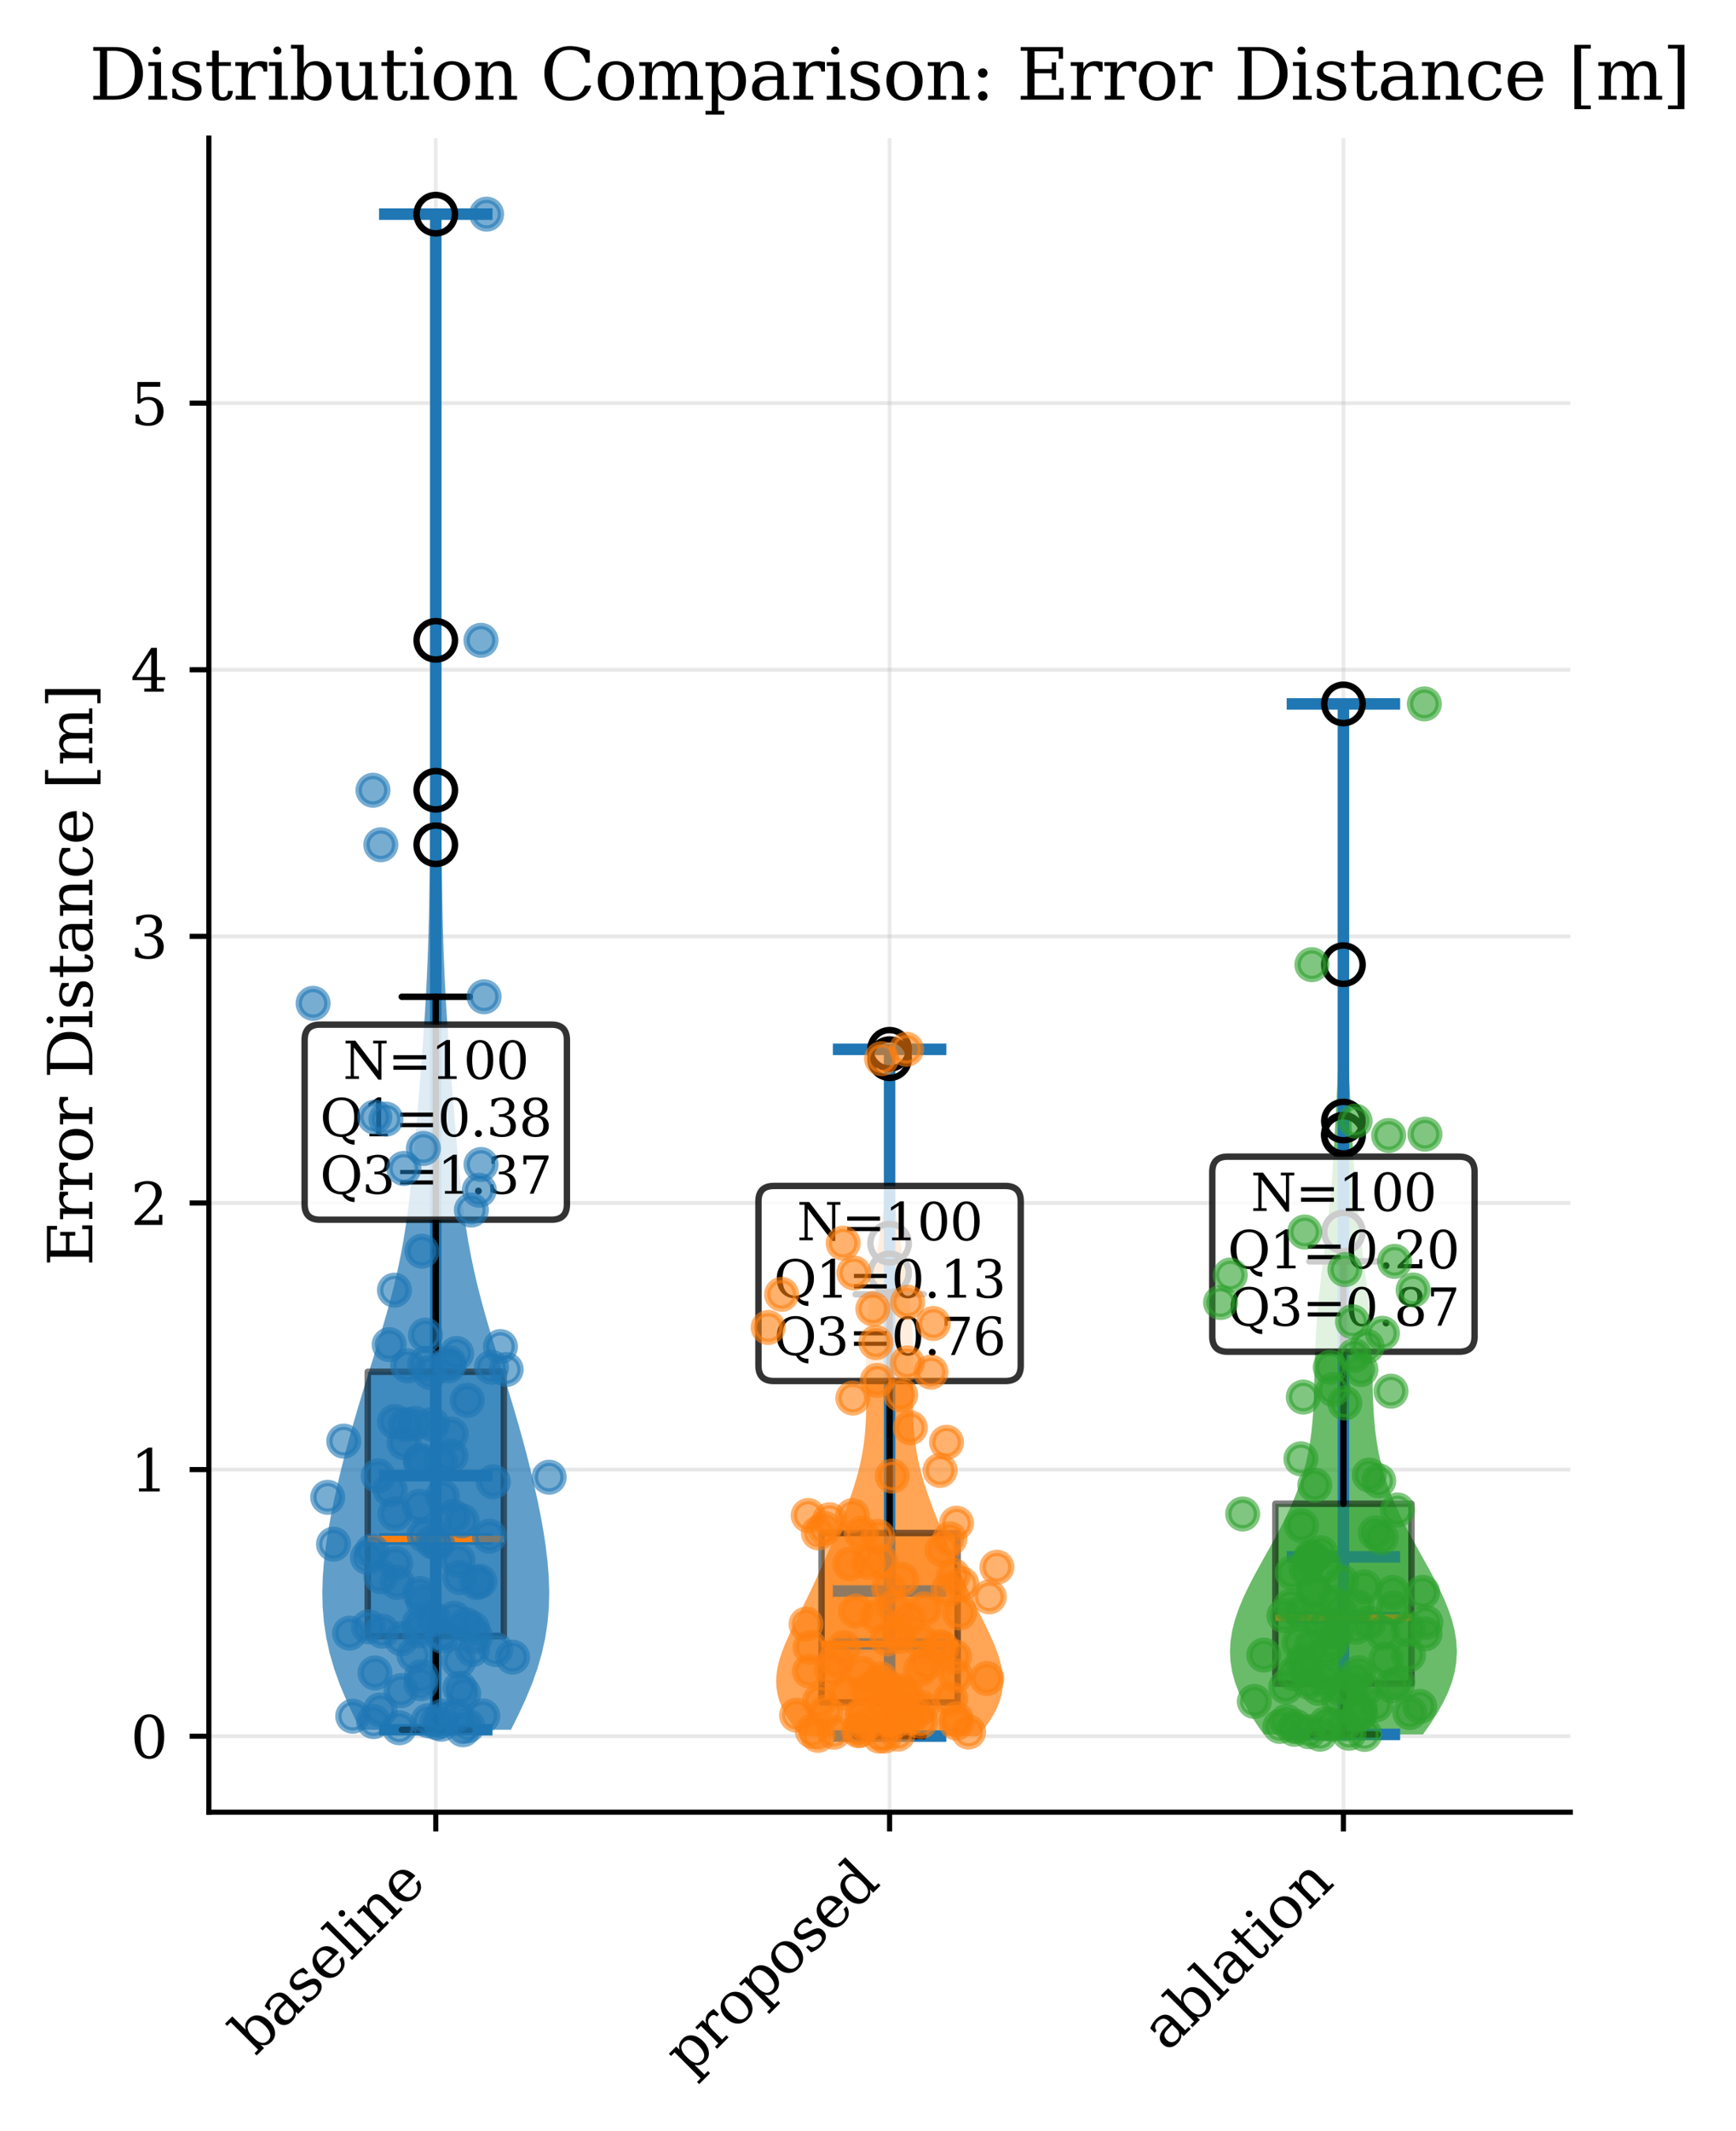 <?xml version="1.0" encoding="utf-8" standalone="no"?>
<!DOCTYPE svg PUBLIC "-//W3C//DTD SVG 1.1//EN"
  "http://www.w3.org/Graphics/SVG/1.1/DTD/svg11.dtd">
<svg xmlns:xlink="http://www.w3.org/1999/xlink" width="271.14pt" height="332.78pt" viewBox="0 0 271.14 332.78" xmlns="http://www.w3.org/2000/svg" version="1.1">
 <title>Publication Ready Figure</title>
 <defs>
  <style type="text/css">*{stroke-linejoin: round; stroke-linecap: butt}</style>
 </defs>
 <g id="figure_1">
  <g id="patch_1">
   <path d="M 0 332.78 
L 271.14 332.78 
L 271.14 0 
L 0 0 
z
" style="fill: #ffffff"/>
  </g>
  <g id="axes_1">
   <g id="patch_2">
    <path d="M 32.62 282.962 
L 245.265 282.962 
L 245.265 21.558 
L 32.62 21.558 
z
" style="fill: #ffffff"/>
   </g>
   <g id="matplotlib.axis_1">
    <g id="xtick_1">
     <g id="line2d_1">
      <path d="M 68.061 282.962 
L 68.061 21.558 
" clip-path="url(#p4ace25ca0f)" style="fill: none; stroke: #b0b0b0; stroke-opacity: 0.25; stroke-width: 0.6; stroke-linecap: round"/>
     </g>
     <g id="line2d_2">
      <defs>
       <path id="m1f2fbcbb22" d="M 0 0 
L 0 3 
" style="stroke: #000000; stroke-width: 0.8"/>
      </defs>
      <g>
       <use xlink:href="#m1f2fbcbb22" x="68.061" y="282.962" style="stroke: #000000; stroke-width: 0.8"/>
      </g>
     </g>
     <g id="text_1">
      <!-- baseline -->
      <g transform="translate(39.901 321.135) rotate(-45) scale(0.09 -0.09)">
       <defs>
        <path id="DejaVuSerif-62" d="M 738 331 
L 738 4531 
L 184 4531 
L 184 4863 
L 1313 4863 
L 1313 2803 
Q 1481 3116 1742 3264 
Q 2003 3413 2388 3413 
Q 3000 3413 3387 2928 
Q 3775 2444 3775 1663 
Q 3775 881 3387 395 
Q 3000 -91 2388 -91 
Q 2003 -91 1742 57 
Q 1481 206 1313 519 
L 1313 0 
L 184 0 
L 184 331 
L 738 331 
z
M 1313 1497 
Q 1313 897 1542 583 
Q 1772 269 2209 269 
Q 2650 269 2876 622 
Q 3103 975 3103 1663 
Q 3103 2353 2876 2703 
Q 2650 3053 2209 3053 
Q 1772 3053 1542 2737 
Q 1313 2422 1313 1825 
L 1313 1497 
z
" transform="scale(0.016)"/>
        <path id="DejaVuSerif-61" d="M 2547 1044 
L 2547 1747 
L 1806 1747 
Q 1378 1747 1168 1562 
Q 959 1378 959 997 
Q 959 650 1171 447 
Q 1384 244 1747 244 
Q 2106 244 2326 466 
Q 2547 688 2547 1044 
z
M 3122 2075 
L 3122 331 
L 3634 331 
L 3634 0 
L 2547 0 
L 2547 359 
Q 2356 128 2106 18 
Q 1856 -91 1522 -91 
Q 969 -91 644 203 
Q 319 497 319 997 
Q 319 1513 691 1797 
Q 1063 2081 1741 2081 
L 2547 2081 
L 2547 2309 
Q 2547 2688 2317 2895 
Q 2088 3103 1672 3103 
Q 1328 3103 1125 2947 
Q 922 2791 872 2484 
L 575 2484 
L 575 3156 
Q 875 3284 1158 3348 
Q 1441 3413 1709 3413 
Q 2400 3413 2761 3070 
Q 3122 2728 3122 2075 
z
" transform="scale(0.016)"/>
        <path id="DejaVuSerif-73" d="M 359 184 
L 359 959 
L 691 959 
Q 703 588 923 403 
Q 1144 219 1575 219 
Q 1963 219 2166 364 
Q 2369 509 2369 788 
Q 2369 1006 2220 1140 
Q 2072 1275 1594 1428 
L 1178 1569 
Q 750 1706 558 1912 
Q 366 2119 366 2438 
Q 366 2894 700 3153 
Q 1034 3413 1625 3413 
Q 1888 3413 2178 3344 
Q 2469 3275 2778 3144 
L 2778 2419 
L 2447 2419 
Q 2434 2741 2221 2922 
Q 2009 3103 1644 3103 
Q 1281 3103 1095 2975 
Q 909 2847 909 2591 
Q 909 2381 1050 2254 
Q 1191 2128 1613 1997 
L 2069 1856 
Q 2541 1709 2748 1489 
Q 2956 1269 2956 922 
Q 2956 450 2595 179 
Q 2234 -91 1600 -91 
Q 1278 -91 972 -22 
Q 666 47 359 184 
z
" transform="scale(0.016)"/>
        <path id="DejaVuSerif-65" d="M 3469 1600 
L 991 1600 
L 991 1575 
Q 991 903 1244 561 
Q 1497 219 1991 219 
Q 2369 219 2611 417 
Q 2853 616 2950 1006 
L 3413 1006 
Q 3275 459 2904 184 
Q 2534 -91 1931 -91 
Q 1203 -91 761 389 
Q 319 869 319 1663 
Q 319 2450 753 2931 
Q 1188 3413 1894 3413 
Q 2647 3413 3050 2948 
Q 3453 2484 3469 1600 
z
M 2791 1931 
Q 2772 2513 2545 2808 
Q 2319 3103 1894 3103 
Q 1497 3103 1269 2806 
Q 1041 2509 991 1931 
L 2791 1931 
z
" transform="scale(0.016)"/>
        <path id="DejaVuSerif-6c" d="M 1313 331 
L 1856 331 
L 1856 0 
L 184 0 
L 184 331 
L 738 331 
L 738 4531 
L 184 4531 
L 184 4863 
L 1313 4863 
L 1313 331 
z
" transform="scale(0.016)"/>
        <path id="DejaVuSerif-69" d="M 622 4353 
Q 622 4497 726 4603 
Q 831 4709 978 4709 
Q 1122 4709 1226 4603 
Q 1331 4497 1331 4353 
Q 1331 4206 1228 4103 
Q 1125 4000 978 4000 
Q 831 4000 726 4103 
Q 622 4206 622 4353 
z
M 1356 331 
L 1900 331 
L 1900 0 
L 231 0 
L 231 331 
L 781 331 
L 781 2988 
L 231 2988 
L 231 3322 
L 1356 3322 
L 1356 331 
z
" transform="scale(0.016)"/>
        <path id="DejaVuSerif-6e" d="M 263 0 
L 263 331 
L 781 331 
L 781 2988 
L 231 2988 
L 231 3322 
L 1356 3322 
L 1356 2731 
Q 1516 3069 1770 3241 
Q 2025 3413 2363 3413 
Q 2913 3413 3172 3097 
Q 3431 2781 3431 2113 
L 3431 331 
L 3944 331 
L 3944 0 
L 2356 0 
L 2356 331 
L 2853 331 
L 2853 1931 
Q 2853 2541 2703 2767 
Q 2553 2994 2175 2994 
Q 1775 2994 1565 2701 
Q 1356 2409 1356 1850 
L 1356 331 
L 1856 331 
L 1856 0 
L 263 0 
z
" transform="scale(0.016)"/>
       </defs>
       <use xlink:href="#DejaVuSerif-62"/>
       <use xlink:href="#DejaVuSerif-61" x="64.014"/>
       <use xlink:href="#DejaVuSerif-73" x="123.633"/>
       <use xlink:href="#DejaVuSerif-65" x="174.951"/>
       <use xlink:href="#DejaVuSerif-6c" x="234.131"/>
       <use xlink:href="#DejaVuSerif-69" x="266.113"/>
       <use xlink:href="#DejaVuSerif-6e" x="298.096"/>
       <use xlink:href="#DejaVuSerif-65" x="362.5"/>
      </g>
     </g>
    </g>
    <g id="xtick_2">
     <g id="line2d_3">
      <path d="M 138.943 282.962 
L 138.943 21.558 
" clip-path="url(#p4ace25ca0f)" style="fill: none; stroke: #b0b0b0; stroke-opacity: 0.25; stroke-width: 0.6; stroke-linecap: round"/>
     </g>
     <g id="line2d_4">
      <g>
       <use xlink:href="#m1f2fbcbb22" x="138.943" y="282.962" style="stroke: #000000; stroke-width: 0.8"/>
      </g>
     </g>
     <g id="text_2">
      <!-- proposed -->
      <g transform="translate(107.661 324.256) rotate(-45) scale(0.09 -0.09)">
       <defs>
        <path id="DejaVuSerif-70" d="M 1313 1825 
L 1313 1497 
Q 1313 897 1542 583 
Q 1772 269 2209 269 
Q 2650 269 2876 622 
Q 3103 975 3103 1663 
Q 3103 2353 2876 2703 
Q 2650 3053 2209 3053 
Q 1772 3053 1542 2737 
Q 1313 2422 1313 1825 
z
M 738 2988 
L 184 2988 
L 184 3322 
L 1313 3322 
L 1313 2803 
Q 1481 3116 1742 3264 
Q 2003 3413 2388 3413 
Q 3000 3413 3387 2928 
Q 3775 2444 3775 1663 
Q 3775 881 3387 395 
Q 3000 -91 2388 -91 
Q 2003 -91 1742 57 
Q 1481 206 1313 519 
L 1313 -997 
L 1856 -997 
L 1856 -1331 
L 184 -1331 
L 184 -997 
L 738 -997 
L 738 2988 
z
" transform="scale(0.016)"/>
        <path id="DejaVuSerif-72" d="M 3059 3328 
L 3059 2497 
L 2728 2497 
Q 2713 2744 2591 2866 
Q 2469 2988 2234 2988 
Q 1809 2988 1582 2694 
Q 1356 2400 1356 1850 
L 1356 331 
L 2022 331 
L 2022 0 
L 263 0 
L 263 331 
L 781 331 
L 781 2994 
L 231 2994 
L 231 3322 
L 1356 3322 
L 1356 2731 
Q 1525 3078 1790 3245 
Q 2056 3413 2438 3413 
Q 2578 3413 2733 3391 
Q 2888 3369 3059 3328 
z
" transform="scale(0.016)"/>
        <path id="DejaVuSerif-6f" d="M 1925 219 
Q 2388 219 2623 584 
Q 2859 950 2859 1663 
Q 2859 2375 2623 2739 
Q 2388 3103 1925 3103 
Q 1463 3103 1227 2739 
Q 991 2375 991 1663 
Q 991 950 1228 584 
Q 1466 219 1925 219 
z
M 1925 -91 
Q 1200 -91 759 389 
Q 319 869 319 1663 
Q 319 2456 758 2934 
Q 1197 3413 1925 3413 
Q 2653 3413 3092 2934 
Q 3531 2456 3531 1663 
Q 3531 869 3092 389 
Q 2653 -91 1925 -91 
z
" transform="scale(0.016)"/>
        <path id="DejaVuSerif-64" d="M 3359 331 
L 3909 331 
L 3909 0 
L 2784 0 
L 2784 519 
Q 2616 206 2355 57 
Q 2094 -91 1709 -91 
Q 1097 -91 708 395 
Q 319 881 319 1663 
Q 319 2444 706 2928 
Q 1094 3413 1709 3413 
Q 2094 3413 2355 3264 
Q 2616 3116 2784 2803 
L 2784 4531 
L 2241 4531 
L 2241 4863 
L 3359 4863 
L 3359 331 
z
M 2784 1497 
L 2784 1825 
Q 2784 2422 2554 2737 
Q 2325 3053 1888 3053 
Q 1444 3053 1217 2703 
Q 991 2353 991 1663 
Q 991 975 1217 622 
Q 1444 269 1888 269 
Q 2325 269 2554 583 
Q 2784 897 2784 1497 
z
" transform="scale(0.016)"/>
       </defs>
       <use xlink:href="#DejaVuSerif-70"/>
       <use xlink:href="#DejaVuSerif-72" x="64.014"/>
       <use xlink:href="#DejaVuSerif-6f" x="111.816"/>
       <use xlink:href="#DejaVuSerif-70" x="172.021"/>
       <use xlink:href="#DejaVuSerif-6f" x="236.035"/>
       <use xlink:href="#DejaVuSerif-73" x="296.24"/>
       <use xlink:href="#DejaVuSerif-65" x="347.559"/>
       <use xlink:href="#DejaVuSerif-64" x="406.738"/>
      </g>
     </g>
    </g>
    <g id="xtick_3">
     <g id="line2d_5">
      <path d="M 209.824 282.962 
L 209.824 21.558 
" clip-path="url(#p4ace25ca0f)" style="fill: none; stroke: #b0b0b0; stroke-opacity: 0.25; stroke-width: 0.6; stroke-linecap: round"/>
     </g>
     <g id="line2d_6">
      <g>
       <use xlink:href="#m1f2fbcbb22" x="209.824" y="282.962" style="stroke: #000000; stroke-width: 0.8"/>
      </g>
     </g>
     <g id="text_3">
      <!-- ablation -->
      <g transform="translate(182.279 320.519) rotate(-45) scale(0.09 -0.09)">
       <defs>
        <path id="DejaVuSerif-74" d="M 691 2988 
L 184 2988 
L 184 3322 
L 691 3322 
L 691 4353 
L 1269 4353 
L 1269 3322 
L 2350 3322 
L 2350 2988 
L 1269 2988 
L 1269 878 
Q 1269 456 1350 337 
Q 1431 219 1650 219 
Q 1875 219 1978 351 
Q 2081 484 2088 781 
L 2522 781 
Q 2497 328 2275 118 
Q 2053 -91 1600 -91 
Q 1103 -91 897 129 
Q 691 350 691 878 
L 691 2988 
z
" transform="scale(0.016)"/>
       </defs>
       <use xlink:href="#DejaVuSerif-61"/>
       <use xlink:href="#DejaVuSerif-62" x="59.619"/>
       <use xlink:href="#DejaVuSerif-6c" x="123.633"/>
       <use xlink:href="#DejaVuSerif-61" x="155.615"/>
       <use xlink:href="#DejaVuSerif-74" x="215.234"/>
       <use xlink:href="#DejaVuSerif-69" x="255.42"/>
       <use xlink:href="#DejaVuSerif-6f" x="287.402"/>
       <use xlink:href="#DejaVuSerif-6e" x="347.607"/>
      </g>
     </g>
    </g>
   </g>
   <g id="matplotlib.axis_2">
    <g id="ytick_1">
     <g id="line2d_7">
      <path d="M 32.62 271.098 
L 245.265 271.098 
" clip-path="url(#p4ace25ca0f)" style="fill: none; stroke: #b0b0b0; stroke-opacity: 0.3; stroke-width: 0.6; stroke-linecap: round"/>
     </g>
     <g id="line2d_8">
      <defs>
       <path id="md3f5d15286" d="M 0 0 
L -3 0 
" style="stroke: #000000; stroke-width: 0.8"/>
      </defs>
      <g>
       <use xlink:href="#md3f5d15286" x="32.62" y="271.098" style="stroke: #000000; stroke-width: 0.8"/>
      </g>
     </g>
     <g id="text_4">
      <!-- 0 -->
      <g transform="translate(20.394 274.518) scale(0.09 -0.09)">
       <defs>
        <path id="DejaVuSerif-30" d="M 2034 219 
Q 2513 219 2750 744 
Q 2988 1269 2988 2328 
Q 2988 3391 2750 3916 
Q 2513 4441 2034 4441 
Q 1556 4441 1318 3916 
Q 1081 3391 1081 2328 
Q 1081 1269 1318 744 
Q 1556 219 2034 219 
z
M 2034 -91 
Q 1275 -91 848 546 
Q 422 1184 422 2328 
Q 422 3475 848 4112 
Q 1275 4750 2034 4750 
Q 2797 4750 3222 4112 
Q 3647 3475 3647 2328 
Q 3647 1184 3222 546 
Q 2797 -91 2034 -91 
z
" transform="scale(0.016)"/>
       </defs>
       <use xlink:href="#DejaVuSerif-30"/>
      </g>
     </g>
    </g>
    <g id="ytick_2">
     <g id="line2d_9">
      <path d="M 32.62 229.468 
L 245.265 229.468 
" clip-path="url(#p4ace25ca0f)" style="fill: none; stroke: #b0b0b0; stroke-opacity: 0.3; stroke-width: 0.6; stroke-linecap: round"/>
     </g>
     <g id="line2d_10">
      <g>
       <use xlink:href="#md3f5d15286" x="32.62" y="229.468" style="stroke: #000000; stroke-width: 0.8"/>
      </g>
     </g>
     <g id="text_5">
      <!-- 1 -->
      <g transform="translate(20.394 232.887) scale(0.09 -0.09)">
       <defs>
        <path id="DejaVuSerif-31" d="M 909 0 
L 909 331 
L 1722 331 
L 1722 4213 
L 781 3603 
L 781 4013 
L 1919 4750 
L 2350 4750 
L 2350 331 
L 3163 331 
L 3163 0 
L 909 0 
z
" transform="scale(0.016)"/>
       </defs>
       <use xlink:href="#DejaVuSerif-31"/>
      </g>
     </g>
    </g>
    <g id="ytick_3">
     <g id="line2d_11">
      <path d="M 32.62 187.838 
L 245.265 187.838 
" clip-path="url(#p4ace25ca0f)" style="fill: none; stroke: #b0b0b0; stroke-opacity: 0.3; stroke-width: 0.6; stroke-linecap: round"/>
     </g>
     <g id="line2d_12">
      <g>
       <use xlink:href="#md3f5d15286" x="32.62" y="187.838" style="stroke: #000000; stroke-width: 0.8"/>
      </g>
     </g>
     <g id="text_6">
      <!-- 2 -->
      <g transform="translate(20.394 191.257) scale(0.09 -0.09)">
       <defs>
        <path id="DejaVuSerif-32" d="M 819 3553 
L 469 3553 
L 469 4384 
Q 803 4563 1142 4656 
Q 1481 4750 1806 4750 
Q 2534 4750 2956 4397 
Q 3378 4044 3378 3438 
Q 3378 2753 2422 1800 
Q 2347 1728 2309 1691 
L 1131 513 
L 3078 513 
L 3078 1088 
L 3444 1088 
L 3444 0 
L 434 0 
L 434 341 
L 1850 1753 
Q 2319 2222 2519 2614 
Q 2719 3006 2719 3438 
Q 2719 3909 2473 4175 
Q 2228 4441 1797 4441 
Q 1350 4441 1106 4219 
Q 863 3997 819 3553 
z
" transform="scale(0.016)"/>
       </defs>
       <use xlink:href="#DejaVuSerif-32"/>
      </g>
     </g>
    </g>
    <g id="ytick_4">
     <g id="line2d_13">
      <path d="M 32.62 146.207 
L 245.265 146.207 
" clip-path="url(#p4ace25ca0f)" style="fill: none; stroke: #b0b0b0; stroke-opacity: 0.3; stroke-width: 0.6; stroke-linecap: round"/>
     </g>
     <g id="line2d_14">
      <g>
       <use xlink:href="#md3f5d15286" x="32.62" y="146.207" style="stroke: #000000; stroke-width: 0.8"/>
      </g>
     </g>
     <g id="text_7">
      <!-- 3 -->
      <g transform="translate(20.394 149.627) scale(0.09 -0.09)">
       <defs>
        <path id="DejaVuSerif-33" d="M 622 4469 
Q 988 4606 1323 4678 
Q 1659 4750 1953 4750 
Q 2638 4750 3022 4454 
Q 3406 4159 3406 3634 
Q 3406 3213 3140 2930 
Q 2875 2647 2388 2547 
Q 2963 2466 3280 2130 
Q 3597 1794 3597 1259 
Q 3597 606 3158 257 
Q 2719 -91 1894 -91 
Q 1528 -91 1179 -12 
Q 831 66 488 225 
L 488 1131 
L 838 1131 
Q 869 681 1141 450 
Q 1413 219 1906 219 
Q 2384 219 2661 495 
Q 2938 772 2938 1253 
Q 2938 1803 2653 2086 
Q 2369 2369 1819 2369 
L 1522 2369 
L 1522 2688 
L 1678 2688 
Q 2225 2688 2498 2914 
Q 2772 3141 2772 3597 
Q 2772 4006 2547 4223 
Q 2322 4441 1900 4441 
Q 1478 4441 1245 4241 
Q 1013 4041 972 3647 
L 622 3647 
L 622 4469 
z
" transform="scale(0.016)"/>
       </defs>
       <use xlink:href="#DejaVuSerif-33"/>
      </g>
     </g>
    </g>
    <g id="ytick_5">
     <g id="line2d_15">
      <path d="M 32.62 104.577 
L 245.265 104.577 
" clip-path="url(#p4ace25ca0f)" style="fill: none; stroke: #b0b0b0; stroke-opacity: 0.3; stroke-width: 0.6; stroke-linecap: round"/>
     </g>
     <g id="line2d_16">
      <g>
       <use xlink:href="#md3f5d15286" x="32.62" y="104.577" style="stroke: #000000; stroke-width: 0.8"/>
      </g>
     </g>
     <g id="text_8">
      <!-- 4 -->
      <g transform="translate(20.394 107.996) scale(0.09 -0.09)">
       <defs>
        <path id="DejaVuSerif-34" d="M 2234 1581 
L 2234 4063 
L 641 1581 
L 2234 1581 
z
M 3609 0 
L 1484 0 
L 1484 331 
L 2234 331 
L 2234 1247 
L 197 1247 
L 197 1588 
L 2241 4750 
L 2859 4750 
L 2859 1581 
L 3750 1581 
L 3750 1247 
L 2859 1247 
L 2859 331 
L 3609 331 
L 3609 0 
z
" transform="scale(0.016)"/>
       </defs>
       <use xlink:href="#DejaVuSerif-34"/>
      </g>
     </g>
    </g>
    <g id="ytick_6">
     <g id="line2d_17">
      <path d="M 32.62 62.947 
L 245.265 62.947 
" clip-path="url(#p4ace25ca0f)" style="fill: none; stroke: #b0b0b0; stroke-opacity: 0.3; stroke-width: 0.6; stroke-linecap: round"/>
     </g>
     <g id="line2d_18">
      <g>
       <use xlink:href="#md3f5d15286" x="32.62" y="62.947" style="stroke: #000000; stroke-width: 0.8"/>
      </g>
     </g>
     <g id="text_9">
      <!-- 5 -->
      <g transform="translate(20.394 66.366) scale(0.09 -0.09)">
       <defs>
        <path id="DejaVuSerif-35" d="M 3219 4666 
L 3219 4153 
L 1081 4153 
L 1081 2816 
Q 1244 2928 1461 2984 
Q 1678 3041 1947 3041 
Q 2703 3041 3140 2622 
Q 3578 2203 3578 1478 
Q 3578 738 3136 323 
Q 2694 -91 1894 -91 
Q 1572 -91 1234 -12 
Q 897 66 544 225 
L 544 1131 
L 897 1131 
Q 925 688 1179 453 
Q 1434 219 1894 219 
Q 2388 219 2653 544 
Q 2919 869 2919 1478 
Q 2919 2084 2655 2407 
Q 2391 2731 1894 2731 
Q 1613 2731 1398 2631 
Q 1184 2531 1019 2322 
L 750 2322 
L 750 4666 
L 3219 4666 
z
" transform="scale(0.016)"/>
       </defs>
       <use xlink:href="#DejaVuSerif-35"/>
      </g>
     </g>
    </g>
    <g id="text_10">
     <!-- Error Distance [m] -->
     <g transform="translate(14.419 197.665) rotate(-90) scale(0.095 -0.095)">
      <defs>
       <path id="DejaVuSerif-45" d="M 353 0 
L 353 331 
L 947 331 
L 947 4331 
L 353 4331 
L 353 4666 
L 4109 4666 
L 4109 3628 
L 3725 3628 
L 3725 4281 
L 1581 4281 
L 1581 2719 
L 3109 2719 
L 3109 3303 
L 3494 3303 
L 3494 1753 
L 3109 1753 
L 3109 2338 
L 1581 2338 
L 1581 384 
L 3775 384 
L 3775 1038 
L 4159 1038 
L 4159 0 
L 353 0 
z
" transform="scale(0.016)"/>
       <path id="DejaVuSerif-20" transform="scale(0.016)"/>
       <path id="DejaVuSerif-44" d="M 1581 331 
L 2163 331 
Q 3072 331 3558 850 
Q 4044 1369 4044 2338 
Q 4044 3306 3559 3818 
Q 3075 4331 2163 4331 
L 1581 4331 
L 1581 331 
z
M 353 0 
L 353 331 
L 947 331 
L 947 4331 
L 353 4331 
L 353 4666 
L 2209 4666 
Q 3416 4666 4089 4050 
Q 4763 3434 4763 2338 
Q 4763 1238 4088 619 
Q 3413 0 2209 0 
L 353 0 
z
" transform="scale(0.016)"/>
       <path id="DejaVuSerif-63" d="M 3291 997 
Q 3169 466 2822 187 
Q 2475 -91 1925 -91 
Q 1200 -91 759 389 
Q 319 869 319 1663 
Q 319 2459 759 2936 
Q 1200 3413 1925 3413 
Q 2241 3413 2553 3339 
Q 2866 3266 3181 3116 
L 3181 2266 
L 2847 2266 
Q 2781 2703 2561 2903 
Q 2341 3103 1931 3103 
Q 1466 3103 1228 2742 
Q 991 2381 991 1663 
Q 991 944 1227 581 
Q 1463 219 1931 219 
Q 2303 219 2525 412 
Q 2747 606 2828 997 
L 3291 997 
z
" transform="scale(0.016)"/>
       <path id="DejaVuSerif-5b" d="M 550 4863 
L 2003 4863 
L 2003 4531 
L 1147 4531 
L 1147 -513 
L 2003 -513 
L 2003 -844 
L 550 -844 
L 550 4863 
z
" transform="scale(0.016)"/>
       <path id="DejaVuSerif-6d" d="M 3316 2675 
Q 3481 3041 3739 3227 
Q 3997 3413 4341 3413 
Q 4863 3413 5119 3089 
Q 5375 2766 5375 2113 
L 5375 331 
L 5894 331 
L 5894 0 
L 4300 0 
L 4300 331 
L 4800 331 
L 4800 2047 
Q 4800 2556 4650 2772 
Q 4500 2988 4153 2988 
Q 3769 2988 3567 2697 
Q 3366 2406 3366 1850 
L 3366 331 
L 3866 331 
L 3866 0 
L 2291 0 
L 2291 331 
L 2791 331 
L 2791 2069 
Q 2791 2566 2641 2777 
Q 2491 2988 2144 2988 
Q 1759 2988 1557 2697 
Q 1356 2406 1356 1850 
L 1356 331 
L 1856 331 
L 1856 0 
L 263 0 
L 263 331 
L 781 331 
L 781 2994 
L 231 2994 
L 231 3322 
L 1356 3322 
L 1356 2731 
Q 1516 3063 1762 3238 
Q 2009 3413 2322 3413 
Q 2709 3413 2968 3220 
Q 3228 3028 3316 2675 
z
" transform="scale(0.016)"/>
       <path id="DejaVuSerif-5d" d="M 1947 4863 
L 1947 -844 
L 494 -844 
L 494 -513 
L 1350 -513 
L 1350 4531 
L 494 4531 
L 494 4863 
L 1947 4863 
z
" transform="scale(0.016)"/>
      </defs>
      <use xlink:href="#DejaVuSerif-45"/>
      <use xlink:href="#DejaVuSerif-72" x="72.998"/>
      <use xlink:href="#DejaVuSerif-72" x="120.801"/>
      <use xlink:href="#DejaVuSerif-6f" x="168.604"/>
      <use xlink:href="#DejaVuSerif-72" x="228.809"/>
      <use xlink:href="#DejaVuSerif-20" x="276.611"/>
      <use xlink:href="#DejaVuSerif-44" x="308.398"/>
      <use xlink:href="#DejaVuSerif-69" x="388.574"/>
      <use xlink:href="#DejaVuSerif-73" x="420.557"/>
      <use xlink:href="#DejaVuSerif-74" x="471.875"/>
      <use xlink:href="#DejaVuSerif-61" x="512.061"/>
      <use xlink:href="#DejaVuSerif-6e" x="571.68"/>
      <use xlink:href="#DejaVuSerif-63" x="636.084"/>
      <use xlink:href="#DejaVuSerif-65" x="692.09"/>
      <use xlink:href="#DejaVuSerif-20" x="751.27"/>
      <use xlink:href="#DejaVuSerif-5b" x="783.057"/>
      <use xlink:href="#DejaVuSerif-6d" x="822.07"/>
      <use xlink:href="#DejaVuSerif-5d" x="916.895"/>
     </g>
    </g>
   </g>
   <g id="PolyCollection_1">
    <path d="M 79.803 270.092 
L 56.32 270.092 
L 55.125 267.701 
L 54.019 265.311 
L 53.029 262.921 
L 52.18 260.53 
L 51.488 258.14 
L 50.961 255.749 
L 50.6 253.359 
L 50.397 250.969 
L 50.341 248.578 
L 50.416 246.188 
L 50.606 243.797 
L 50.892 241.407 
L 51.258 239.016 
L 51.688 236.626 
L 52.173 234.236 
L 52.703 231.845 
L 53.273 229.455 
L 53.878 227.064 
L 54.516 224.674 
L 55.185 222.284 
L 55.882 219.893 
L 56.602 217.503 
L 57.339 215.112 
L 58.085 212.722 
L 58.827 210.331 
L 59.556 207.941 
L 60.257 205.551 
L 60.92 203.16 
L 61.534 200.77 
L 62.092 198.379 
L 62.59 195.989 
L 63.027 193.598 
L 63.407 191.208 
L 63.737 188.818 
L 64.025 186.427 
L 64.279 184.037 
L 64.509 181.646 
L 64.724 179.256 
L 64.93 176.866 
L 65.13 174.475 
L 65.328 172.085 
L 65.522 169.694 
L 65.713 167.304 
L 65.898 164.913 
L 66.074 162.523 
L 66.24 160.133 
L 66.392 157.742 
L 66.53 155.352 
L 66.652 152.961 
L 66.759 150.571 
L 66.849 148.18 
L 66.924 145.79 
L 66.986 143.4 
L 67.035 141.009 
L 67.073 138.619 
L 67.104 136.228 
L 67.129 133.838 
L 67.151 131.448 
L 67.172 129.057 
L 67.194 126.667 
L 67.218 124.276 
L 67.244 121.886 
L 67.273 119.495 
L 67.304 117.105 
L 67.337 114.715 
L 67.371 112.324 
L 67.406 109.934 
L 67.442 107.543 
L 67.478 105.153 
L 67.516 102.762 
L 67.555 100.372 
L 67.595 97.982 
L 67.636 95.591 
L 67.678 93.201 
L 67.721 90.81 
L 67.764 88.42 
L 67.806 86.03 
L 67.845 83.639 
L 67.881 81.249 
L 67.913 78.858 
L 67.94 76.468 
L 67.962 74.077 
L 67.978 71.687 
L 67.987 69.297 
L 67.991 66.906 
L 67.989 64.516 
L 67.981 62.125 
L 67.967 59.735 
L 67.948 57.344 
L 67.924 54.954 
L 67.896 52.564 
L 67.866 50.173 
L 67.834 47.783 
L 67.803 45.392 
L 67.774 43.002 
L 67.75 40.612 
L 67.731 38.221 
L 67.719 35.831 
L 67.715 33.44 
L 68.408 33.44 
L 68.408 33.44 
L 68.404 35.831 
L 68.392 38.221 
L 68.373 40.612 
L 68.348 43.002 
L 68.319 45.392 
L 68.288 47.783 
L 68.257 50.173 
L 68.226 52.564 
L 68.199 54.954 
L 68.175 57.344 
L 68.156 59.735 
L 68.142 62.125 
L 68.133 64.516 
L 68.131 66.906 
L 68.135 69.297 
L 68.145 71.687 
L 68.161 74.077 
L 68.182 76.468 
L 68.21 78.858 
L 68.242 81.249 
L 68.278 83.639 
L 68.317 86.03 
L 68.358 88.42 
L 68.401 90.81 
L 68.444 93.201 
L 68.486 95.591 
L 68.528 97.982 
L 68.568 100.372 
L 68.606 102.762 
L 68.644 105.153 
L 68.681 107.543 
L 68.716 109.934 
L 68.752 112.324 
L 68.786 114.715 
L 68.819 117.105 
L 68.85 119.495 
L 68.879 121.886 
L 68.905 124.276 
L 68.928 126.667 
L 68.95 129.057 
L 68.971 131.448 
L 68.993 133.838 
L 69.019 136.228 
L 69.049 138.619 
L 69.088 141.009 
L 69.137 143.4 
L 69.198 145.79 
L 69.273 148.18 
L 69.364 150.571 
L 69.47 152.961 
L 69.592 155.352 
L 69.73 157.742 
L 69.883 160.133 
L 70.048 162.523 
L 70.225 164.913 
L 70.409 167.304 
L 70.6 169.694 
L 70.795 172.085 
L 70.992 174.475 
L 71.193 176.866 
L 71.398 179.256 
L 71.613 181.646 
L 71.844 184.037 
L 72.098 186.427 
L 72.385 188.818 
L 72.715 191.208 
L 73.095 193.598 
L 73.533 195.989 
L 74.031 198.379 
L 74.588 200.77 
L 75.202 203.16 
L 75.865 205.551 
L 76.567 207.941 
L 77.295 210.331 
L 78.038 212.722 
L 78.783 215.112 
L 79.52 217.503 
L 80.24 219.893 
L 80.937 222.284 
L 81.606 224.674 
L 82.245 227.064 
L 82.85 229.455 
L 83.419 231.845 
L 83.949 234.236 
L 84.434 236.626 
L 84.865 239.016 
L 85.23 241.407 
L 85.516 243.797 
L 85.706 246.188 
L 85.782 248.578 
L 85.726 250.969 
L 85.523 253.359 
L 85.161 255.749 
L 84.634 258.14 
L 83.942 260.53 
L 83.093 262.921 
L 82.104 265.311 
L 80.997 267.701 
L 79.803 270.092 
z
" clip-path="url(#p4ace25ca0f)" style="fill: #1f77b4; fill-opacity: 0.7"/>
   </g>
   <g id="PolyCollection_2">
    <path d="M 152.756 271.08 
L 125.129 271.08 
L 124.24 269.997 
L 123.444 268.914 
L 122.757 267.831 
L 122.191 266.747 
L 121.753 265.664 
L 121.446 264.581 
L 121.271 263.498 
L 121.222 262.415 
L 121.291 261.331 
L 121.467 260.248 
L 121.737 259.165 
L 122.086 258.082 
L 122.498 256.999 
L 122.96 255.915 
L 123.457 254.832 
L 123.978 253.749 
L 124.512 252.666 
L 125.049 251.582 
L 125.585 250.499 
L 126.114 249.416 
L 126.634 248.333 
L 127.144 247.25 
L 127.644 246.166 
L 128.135 245.083 
L 128.617 244 
L 129.093 242.917 
L 129.563 241.833 
L 130.028 240.75 
L 130.487 239.667 
L 130.94 238.584 
L 131.385 237.501 
L 131.82 236.417 
L 132.241 235.334 
L 132.645 234.251 
L 133.029 233.168 
L 133.388 232.085 
L 133.72 231.001 
L 134.021 229.918 
L 134.29 228.835 
L 134.525 227.752 
L 134.725 226.668 
L 134.892 225.585 
L 135.026 224.502 
L 135.129 223.419 
L 135.204 222.336 
L 135.254 221.252 
L 135.284 220.169 
L 135.297 219.086 
L 135.297 218.003 
L 135.289 216.919 
L 135.277 215.836 
L 135.264 214.753 
L 135.255 213.67 
L 135.253 212.587 
L 135.259 211.503 
L 135.278 210.42 
L 135.311 209.337 
L 135.359 208.254 
L 135.424 207.171 
L 135.505 206.087 
L 135.604 205.004 
L 135.718 203.921 
L 135.848 202.838 
L 135.992 201.754 
L 136.148 200.671 
L 136.314 199.588 
L 136.488 198.505 
L 136.667 197.422 
L 136.849 196.338 
L 137.031 195.255 
L 137.21 194.172 
L 137.384 193.089 
L 137.552 192.005 
L 137.71 190.922 
L 137.857 189.839 
L 137.992 188.756 
L 138.114 187.673 
L 138.222 186.589 
L 138.315 185.506 
L 138.393 184.423 
L 138.456 183.34 
L 138.505 182.257 
L 138.54 181.173 
L 138.562 180.09 
L 138.571 179.007 
L 138.569 177.924 
L 138.557 176.84 
L 138.537 175.757 
L 138.51 174.674 
L 138.478 173.591 
L 138.444 172.508 
L 138.408 171.424 
L 138.374 170.341 
L 138.342 169.258 
L 138.315 168.175 
L 138.294 167.091 
L 138.28 166.008 
L 138.274 164.925 
L 138.276 163.842 
L 139.609 163.842 
L 139.609 163.842 
L 139.612 164.925 
L 139.606 166.008 
L 139.592 167.091 
L 139.571 168.175 
L 139.544 169.258 
L 139.512 170.341 
L 139.477 171.424 
L 139.442 172.508 
L 139.407 173.591 
L 139.375 174.674 
L 139.348 175.757 
L 139.328 176.84 
L 139.316 177.924 
L 139.314 179.007 
L 139.324 180.09 
L 139.345 181.173 
L 139.38 182.257 
L 139.429 183.34 
L 139.492 184.423 
L 139.571 185.506 
L 139.664 186.589 
L 139.772 187.673 
L 139.893 188.756 
L 140.028 189.839 
L 140.176 190.922 
L 140.334 192.005 
L 140.501 193.089 
L 140.675 194.172 
L 140.854 195.255 
L 141.036 196.338 
L 141.218 197.422 
L 141.397 198.505 
L 141.571 199.588 
L 141.737 200.671 
L 141.893 201.754 
L 142.037 202.838 
L 142.167 203.921 
L 142.282 205.004 
L 142.38 206.087 
L 142.462 207.171 
L 142.526 208.254 
L 142.574 209.337 
L 142.607 210.42 
L 142.626 211.503 
L 142.633 212.587 
L 142.63 213.67 
L 142.621 214.753 
L 142.608 215.836 
L 142.596 216.919 
L 142.588 218.003 
L 142.589 219.086 
L 142.601 220.169 
L 142.631 221.252 
L 142.681 222.336 
L 142.757 223.419 
L 142.86 224.502 
L 142.993 225.585 
L 143.16 226.668 
L 143.36 227.752 
L 143.595 228.835 
L 143.864 229.918 
L 144.166 231.001 
L 144.497 232.085 
L 144.857 233.168 
L 145.24 234.251 
L 145.644 235.334 
L 146.065 236.417 
L 146.5 237.501 
L 146.945 238.584 
L 147.398 239.667 
L 147.858 240.75 
L 148.322 241.833 
L 148.793 242.917 
L 149.268 244 
L 149.751 245.083 
L 150.241 246.166 
L 150.741 247.25 
L 151.251 248.333 
L 151.771 249.416 
L 152.3 250.499 
L 152.836 251.582 
L 153.374 252.666 
L 153.907 253.749 
L 154.428 254.832 
L 154.925 255.915 
L 155.387 256.999 
L 155.8 258.082 
L 156.148 259.165 
L 156.418 260.248 
L 156.594 261.331 
L 156.663 262.415 
L 156.614 263.498 
L 156.439 264.581 
L 156.133 265.664 
L 155.695 266.747 
L 155.128 267.831 
L 154.441 268.914 
L 153.645 269.997 
L 152.756 271.08 
z
" clip-path="url(#p4ace25ca0f)" style="fill: #ff7f0e; fill-opacity: 0.7"/>
   </g>
   <g id="PolyCollection_3">
    <path d="M 222.258 270.816 
L 197.39 270.816 
L 196.255 269.19 
L 195.211 267.565 
L 194.287 265.94 
L 193.507 264.314 
L 192.889 262.689 
L 192.446 261.064 
L 192.184 259.438 
L 192.104 257.813 
L 192.2 256.188 
L 192.462 254.562 
L 192.876 252.937 
L 193.425 251.312 
L 194.089 249.686 
L 194.846 248.061 
L 195.675 246.436 
L 196.551 244.811 
L 197.455 243.185 
L 198.363 241.56 
L 199.256 239.935 
L 200.117 238.309 
L 200.93 236.684 
L 201.683 235.059 
L 202.365 233.433 
L 202.97 231.808 
L 203.495 230.183 
L 203.939 228.557 
L 204.303 226.932 
L 204.594 225.307 
L 204.818 223.681 
L 204.984 222.056 
L 205.102 220.431 
L 205.184 218.805 
L 205.241 217.18 
L 205.283 215.555 
L 205.321 213.929 
L 205.363 212.304 
L 205.417 210.679 
L 205.488 209.054 
L 205.58 207.428 
L 205.694 205.803 
L 205.831 204.178 
L 205.988 202.552 
L 206.165 200.927 
L 206.356 199.302 
L 206.557 197.676 
L 206.763 196.051 
L 206.969 194.426 
L 207.17 192.8 
L 207.362 191.175 
L 207.541 189.55 
L 207.706 187.924 
L 207.856 186.299 
L 207.99 184.674 
L 208.11 183.048 
L 208.218 181.423 
L 208.317 179.798 
L 208.409 178.172 
L 208.497 176.547 
L 208.582 174.922 
L 208.667 173.296 
L 208.751 171.671 
L 208.834 170.046 
L 208.915 168.421 
L 208.992 166.795 
L 209.065 165.17 
L 209.131 163.545 
L 209.191 161.919 
L 209.242 160.294 
L 209.287 158.669 
L 209.325 157.043 
L 209.357 155.418 
L 209.385 153.793 
L 209.41 152.167 
L 209.435 150.542 
L 209.459 148.917 
L 209.484 147.291 
L 209.509 145.666 
L 209.536 144.041 
L 209.563 142.415 
L 209.59 140.79 
L 209.616 139.165 
L 209.64 137.539 
L 209.66 135.914 
L 209.676 134.289 
L 209.687 132.664 
L 209.693 131.038 
L 209.693 129.413 
L 209.687 127.788 
L 209.676 126.162 
L 209.661 124.537 
L 209.642 122.912 
L 209.62 121.286 
L 209.597 119.661 
L 209.574 118.036 
L 209.553 116.41 
L 209.535 114.785 
L 209.521 113.16 
L 209.513 111.534 
L 209.51 109.909 
L 210.138 109.909 
L 210.138 109.909 
L 210.136 111.534 
L 210.127 113.16 
L 210.113 114.785 
L 210.095 116.41 
L 210.074 118.036 
L 210.051 119.661 
L 210.028 121.286 
L 210.007 122.912 
L 209.987 124.537 
L 209.972 126.162 
L 209.961 127.788 
L 209.956 129.413 
L 209.956 131.038 
L 209.961 132.664 
L 209.972 134.289 
L 209.988 135.914 
L 210.009 137.539 
L 210.032 139.165 
L 210.058 140.79 
L 210.085 142.415 
L 210.112 144.041 
L 210.139 145.666 
L 210.165 147.291 
L 210.19 148.917 
L 210.214 150.542 
L 210.238 152.167 
L 210.263 153.793 
L 210.292 155.418 
L 210.324 157.043 
L 210.362 158.669 
L 210.406 160.294 
L 210.458 161.919 
L 210.517 163.545 
L 210.584 165.17 
L 210.656 166.795 
L 210.734 168.421 
L 210.815 170.046 
L 210.898 171.671 
L 210.982 173.296 
L 211.066 174.922 
L 211.152 176.547 
L 211.24 178.172 
L 211.332 179.798 
L 211.43 181.423 
L 211.538 183.048 
L 211.658 184.674 
L 211.792 186.299 
L 211.942 187.924 
L 212.107 189.55 
L 212.287 191.175 
L 212.479 192.8 
L 212.68 194.426 
L 212.886 196.051 
L 213.092 197.676 
L 213.293 199.302 
L 213.484 200.927 
L 213.66 202.552 
L 213.818 204.178 
L 213.955 205.803 
L 214.069 207.428 
L 214.16 209.054 
L 214.231 210.679 
L 214.285 212.304 
L 214.327 213.929 
L 214.365 215.555 
L 214.407 217.18 
L 214.464 218.805 
L 214.546 220.431 
L 214.664 222.056 
L 214.83 223.681 
L 215.054 225.307 
L 215.345 226.932 
L 215.71 228.557 
L 216.153 230.183 
L 216.678 231.808 
L 217.283 233.433 
L 217.966 235.059 
L 218.718 236.684 
L 219.531 238.309 
L 220.392 239.935 
L 221.286 241.56 
L 222.194 243.185 
L 223.097 244.811 
L 223.974 246.436 
L 224.802 248.061 
L 225.56 249.686 
L 226.223 251.312 
L 226.772 252.937 
L 227.187 254.562 
L 227.449 256.188 
L 227.545 257.813 
L 227.464 259.438 
L 227.202 261.064 
L 226.759 262.689 
L 226.141 264.314 
L 225.361 265.94 
L 224.437 267.565 
L 223.393 269.19 
L 222.258 270.816 
z
" clip-path="url(#p4ace25ca0f)" style="fill: #2ca02c; fill-opacity: 0.7"/>
   </g>
   <g id="LineCollection_1">
    <path d="M 59.201 230.406 
L 76.921 230.406 
" clip-path="url(#p4ace25ca0f)" style="fill: none; stroke: #1f77b4; stroke-width: 1.8"/>
    <path d="M 130.082 248.432 
L 147.803 248.432 
" clip-path="url(#p4ace25ca0f)" style="fill: none; stroke: #1f77b4; stroke-width: 1.8"/>
    <path d="M 200.964 243.098 
L 218.684 243.098 
" clip-path="url(#p4ace25ca0f)" style="fill: none; stroke: #1f77b4; stroke-width: 1.8"/>
   </g>
   <g id="LineCollection_2">
    <path d="M 59.201 33.44 
L 76.921 33.44 
" clip-path="url(#p4ace25ca0f)" style="fill: none; stroke: #1f77b4; stroke-width: 1.8"/>
    <path d="M 130.082 163.842 
L 147.803 163.842 
" clip-path="url(#p4ace25ca0f)" style="fill: none; stroke: #1f77b4; stroke-width: 1.8"/>
    <path d="M 200.964 109.909 
L 218.684 109.909 
" clip-path="url(#p4ace25ca0f)" style="fill: none; stroke: #1f77b4; stroke-width: 1.8"/>
   </g>
   <g id="LineCollection_3">
    <path d="M 59.201 270.092 
L 76.921 270.092 
" clip-path="url(#p4ace25ca0f)" style="fill: none; stroke: #1f77b4; stroke-width: 1.8"/>
    <path d="M 130.082 271.08 
L 147.803 271.08 
" clip-path="url(#p4ace25ca0f)" style="fill: none; stroke: #1f77b4; stroke-width: 1.8"/>
    <path d="M 200.964 270.816 
L 218.684 270.816 
" clip-path="url(#p4ace25ca0f)" style="fill: none; stroke: #1f77b4; stroke-width: 1.8"/>
   </g>
   <g id="LineCollection_4">
    <path d="M 68.061 270.092 
L 68.061 33.44 
" clip-path="url(#p4ace25ca0f)" style="fill: none; stroke: #1f77b4; stroke-width: 1.8"/>
    <path d="M 138.943 271.08 
L 138.943 163.842 
" clip-path="url(#p4ace25ca0f)" style="fill: none; stroke: #1f77b4; stroke-width: 1.8"/>
    <path d="M 209.824 270.816 
L 209.824 109.909 
" clip-path="url(#p4ace25ca0f)" style="fill: none; stroke: #1f77b4; stroke-width: 1.8"/>
   </g>
   <g id="LineCollection_5">
    <path d="M 59.201 240.304 
L 76.921 240.304 
" clip-path="url(#p4ace25ca0f)" style="fill: none; stroke: #1f77b4; stroke-width: 1.8"/>
    <path d="M 130.082 256.698 
L 147.803 256.698 
" clip-path="url(#p4ace25ca0f)" style="fill: none; stroke: #1f77b4; stroke-width: 1.8"/>
    <path d="M 200.964 252.591 
L 218.684 252.591 
" clip-path="url(#p4ace25ca0f)" style="fill: none; stroke: #1f77b4; stroke-width: 1.8"/>
   </g>
   <g id="patch_3">
    <path d="M 57.429 255.481 
L 78.693 255.481 
L 78.693 214.191 
L 57.429 214.191 
L 57.429 255.481 
z
" clip-path="url(#p4ace25ca0f)" style="fill: #1f77b4; opacity: 0.5; stroke: #000000; stroke-linejoin: miter"/>
   </g>
   <g id="line2d_19">
    <path d="M 68.061 255.481 
L 68.061 270.092 
" clip-path="url(#p4ace25ca0f)" style="fill: none; stroke: #000000; stroke-linecap: round"/>
   </g>
   <g id="line2d_20">
    <path d="M 68.061 214.191 
L 68.061 155.641 
" clip-path="url(#p4ace25ca0f)" style="fill: none; stroke: #000000; stroke-linecap: round"/>
   </g>
   <g id="line2d_21">
    <path d="M 62.745 270.092 
L 73.377 270.092 
" clip-path="url(#p4ace25ca0f)" style="fill: none; stroke: #000000; stroke-linecap: round"/>
   </g>
   <g id="line2d_22">
    <path d="M 62.745 155.641 
L 73.377 155.641 
" clip-path="url(#p4ace25ca0f)" style="fill: none; stroke: #000000; stroke-linecap: round"/>
   </g>
   <g id="line2d_23">
    <defs>
     <path id="m551fb25401" d="M 0 3 
C 0.796 3 1.559 2.684 2.121 2.121 
C 2.684 1.559 3 0.796 3 0 
C 3 -0.796 2.684 -1.559 2.121 -2.121 
C 1.559 -2.684 0.796 -3 0 -3 
C -0.796 -3 -1.559 -2.684 -2.121 -2.121 
C -2.684 -1.559 -3 -0.796 -3 0 
C -3 0.796 -2.684 1.559 -2.121 2.121 
C -1.559 2.684 -0.796 3 0 3 
z
" style="stroke: #000000"/>
    </defs>
    <g clip-path="url(#p4ace25ca0f)">
     <use xlink:href="#m551fb25401" x="68.061" y="123.391" style="fill-opacity: 0; stroke: #000000"/>
     <use xlink:href="#m551fb25401" x="68.061" y="99.985" style="fill-opacity: 0; stroke: #000000"/>
     <use xlink:href="#m551fb25401" x="68.061" y="131.903" style="fill-opacity: 0; stroke: #000000"/>
     <use xlink:href="#m551fb25401" x="68.061" y="33.44" style="fill-opacity: 0; stroke: #000000"/>
    </g>
   </g>
   <g id="patch_4">
    <path d="M 128.31 265.828 
L 149.575 265.828 
L 149.575 239.379 
L 128.31 239.379 
L 128.31 265.828 
z
" clip-path="url(#p4ace25ca0f)" style="fill: #ff7f0e; opacity: 0.5; stroke: #000000; stroke-linejoin: miter"/>
   </g>
   <g id="line2d_24">
    <path d="M 138.943 265.828 
L 138.943 271.08 
" clip-path="url(#p4ace25ca0f)" style="fill: none; stroke: #000000; stroke-linecap: round"/>
   </g>
   <g id="line2d_25">
    <path d="M 138.943 239.379 
L 138.943 202.101 
" clip-path="url(#p4ace25ca0f)" style="fill: none; stroke: #000000; stroke-linecap: round"/>
   </g>
   <g id="line2d_26">
    <path d="M 133.627 271.08 
L 144.259 271.08 
" clip-path="url(#p4ace25ca0f)" style="fill: none; stroke: #000000; stroke-linecap: round"/>
   </g>
   <g id="line2d_27">
    <path d="M 133.627 202.101 
L 144.259 202.101 
" clip-path="url(#p4ace25ca0f)" style="fill: none; stroke: #000000; stroke-linecap: round"/>
   </g>
   <g id="line2d_28">
    <g clip-path="url(#p4ace25ca0f)">
     <use xlink:href="#m551fb25401" x="138.943" y="194.116" style="fill-opacity: 0; stroke: #000000"/>
     <use xlink:href="#m551fb25401" x="138.943" y="165.309" style="fill-opacity: 0; stroke: #000000"/>
     <use xlink:href="#m551fb25401" x="138.943" y="198.764" style="fill-opacity: 0; stroke: #000000"/>
     <use xlink:href="#m551fb25401" x="138.943" y="163.842" style="fill-opacity: 0; stroke: #000000"/>
    </g>
   </g>
   <g id="patch_5">
    <path d="M 199.192 262.892 
L 220.456 262.892 
L 220.456 234.803 
L 199.192 234.803 
L 199.192 262.892 
z
" clip-path="url(#p4ace25ca0f)" style="fill: #2ca02c; opacity: 0.5; stroke: #000000; stroke-linejoin: miter"/>
   </g>
   <g id="line2d_29">
    <path d="M 209.824 262.892 
L 209.824 270.816 
" clip-path="url(#p4ace25ca0f)" style="fill: none; stroke: #000000; stroke-linecap: round"/>
   </g>
   <g id="line2d_30">
    <path d="M 209.824 234.803 
L 209.824 196.953 
" clip-path="url(#p4ace25ca0f)" style="fill: none; stroke: #000000; stroke-linecap: round"/>
   </g>
   <g id="line2d_31">
    <path d="M 204.508 270.816 
L 215.14 270.816 
" clip-path="url(#p4ace25ca0f)" style="fill: none; stroke: #000000; stroke-linecap: round"/>
   </g>
   <g id="line2d_32">
    <path d="M 204.508 196.953 
L 215.14 196.953 
" clip-path="url(#p4ace25ca0f)" style="fill: none; stroke: #000000; stroke-linecap: round"/>
   </g>
   <g id="line2d_33">
    <g clip-path="url(#p4ace25ca0f)">
     <use xlink:href="#m551fb25401" x="209.824" y="177.1" style="fill-opacity: 0; stroke: #000000"/>
     <use xlink:href="#m551fb25401" x="209.824" y="192.372" style="fill-opacity: 0; stroke: #000000"/>
     <use xlink:href="#m551fb25401" x="209.824" y="175.046" style="fill-opacity: 0; stroke: #000000"/>
     <use xlink:href="#m551fb25401" x="209.824" y="150.627" style="fill-opacity: 0; stroke: #000000"/>
     <use xlink:href="#m551fb25401" x="209.824" y="177.3" style="fill-opacity: 0; stroke: #000000"/>
     <use xlink:href="#m551fb25401" x="209.824" y="109.909" style="fill-opacity: 0; stroke: #000000"/>
    </g>
   </g>
   <g id="line2d_34">
    <path d="M 57.429 240.304 
L 78.693 240.304 
" clip-path="url(#p4ace25ca0f)" style="fill: none; stroke: #ff7f0e"/>
   </g>
   <g id="line2d_35">
    <path d="M 128.31 256.698 
L 149.575 256.698 
" clip-path="url(#p4ace25ca0f)" style="fill: none; stroke: #ff7f0e"/>
   </g>
   <g id="line2d_36">
    <path d="M 199.192 252.591 
L 220.456 252.591 
" clip-path="url(#p4ace25ca0f)" style="fill: none; stroke: #ff7f0e"/>
   </g>
   <g id="patch_6">
    <path d="M 32.62 282.962 
L 32.62 21.558 
" style="fill: none; stroke: #000000; stroke-width: 0.8; stroke-linejoin: miter; stroke-linecap: square"/>
   </g>
   <g id="patch_7">
    <path d="M 32.62 282.962 
L 245.265 282.962 
" style="fill: none; stroke: #000000; stroke-width: 0.8; stroke-linejoin: miter; stroke-linecap: square"/>
   </g>
   <g id="text_11">
    <g id="patch_8">
     <path d="M 49.979 190.45 
L 86.144 190.45 
Q 88.544 190.45 88.544 188.05 
L 88.544 162.391 
Q 88.544 159.991 86.144 159.991 
L 49.979 159.991 
Q 47.579 159.991 47.579 162.391 
L 47.579 188.05 
Q 47.579 190.45 49.979 190.45 
z
" style="fill: #ffffff; opacity: 0.8; stroke: #000000; stroke-linejoin: miter"/>
    </g>
    <!-- N=100 -->
    <g transform="translate(53.574 168.47) scale(0.08 -0.08)">
     <defs>
      <path id="DejaVuSerif-4e" d="M 313 0 
L 313 331 
L 941 331 
L 941 4331 
L 313 4331 
L 313 4666 
L 1509 4666 
L 4306 984 
L 4306 4331 
L 3681 4331 
L 3681 4666 
L 5319 4666 
L 5319 4331 
L 4691 4331 
L 4691 -91 
L 4313 -91 
L 1325 3841 
L 1325 331 
L 1953 331 
L 1953 0 
L 313 0 
z
" transform="scale(0.016)"/>
      <path id="DejaVuSerif-3d" d="M 678 2894 
L 4684 2894 
L 4684 2394 
L 678 2394 
L 678 2894 
z
M 678 1619 
L 4684 1619 
L 4684 1119 
L 678 1119 
L 678 1619 
z
" transform="scale(0.016)"/>
     </defs>
     <use xlink:href="#DejaVuSerif-4e"/>
     <use xlink:href="#DejaVuSerif-3d" x="87.5"/>
     <use xlink:href="#DejaVuSerif-31" x="171.289"/>
     <use xlink:href="#DejaVuSerif-30" x="234.912"/>
     <use xlink:href="#DejaVuSerif-30" x="298.535"/>
    </g>
    <!-- Q1=0.38 -->
    <g transform="translate(49.979 177.428) scale(0.08 -0.08)">
     <defs>
      <path id="DejaVuSerif-51" d="M 2700 -91 
Q 1628 -91 993 567 
Q 359 1225 359 2328 
Q 359 2894 529 3339 
Q 700 3784 1050 4134 
Q 1356 4441 1750 4595 
Q 2144 4750 2625 4750 
Q 3641 4750 4266 4084 
Q 4891 3419 4891 2328 
Q 4891 1403 4422 773 
Q 3953 144 3128 -38 
Q 3297 -247 3539 -347 
Q 3781 -447 4122 -447 
L 4219 -447 
L 4219 -1025 
Q 3691 -1000 3314 -767 
Q 2938 -534 2700 -91 
z
M 2625 244 
Q 3391 244 3781 770 
Q 4172 1297 4172 2328 
Q 4172 3363 3781 3889 
Q 3391 4416 2625 4416 
Q 1856 4416 1465 3889 
Q 1075 3363 1075 2328 
Q 1075 1297 1465 770 
Q 1856 244 2625 244 
z
" transform="scale(0.016)"/>
      <path id="DejaVuSerif-2e" d="M 603 325 
Q 603 500 722 622 
Q 841 744 1019 744 
Q 1191 744 1312 622 
Q 1434 500 1434 325 
Q 1434 153 1312 31 
Q 1191 -91 1019 -91 
Q 841 -91 722 29 
Q 603 150 603 325 
z
" transform="scale(0.016)"/>
      <path id="DejaVuSerif-38" d="M 2981 1275 
Q 2981 1775 2732 2051 
Q 2484 2328 2034 2328 
Q 1584 2328 1336 2051 
Q 1088 1775 1088 1275 
Q 1088 772 1336 495 
Q 1584 219 2034 219 
Q 2484 219 2732 495 
Q 2981 772 2981 1275 
z
M 2853 3541 
Q 2853 3966 2637 4203 
Q 2422 4441 2034 4441 
Q 1650 4441 1433 4203 
Q 1216 3966 1216 3541 
Q 1216 3113 1433 2875 
Q 1650 2638 2034 2638 
Q 2422 2638 2637 2875 
Q 2853 3113 2853 3541 
z
M 2516 2484 
Q 3047 2413 3344 2092 
Q 3641 1772 3641 1275 
Q 3641 619 3225 264 
Q 2809 -91 2034 -91 
Q 1263 -91 845 264 
Q 428 619 428 1275 
Q 428 1772 725 2092 
Q 1022 2413 1556 2484 
Q 1084 2569 832 2842 
Q 581 3116 581 3541 
Q 581 4103 968 4426 
Q 1356 4750 2034 4750 
Q 2713 4750 3100 4426 
Q 3488 4103 3488 3541 
Q 3488 3116 3236 2842 
Q 2984 2569 2516 2484 
z
" transform="scale(0.016)"/>
     </defs>
     <use xlink:href="#DejaVuSerif-51"/>
     <use xlink:href="#DejaVuSerif-31" x="81.982"/>
     <use xlink:href="#DejaVuSerif-3d" x="145.605"/>
     <use xlink:href="#DejaVuSerif-30" x="229.395"/>
     <use xlink:href="#DejaVuSerif-2e" x="293.018"/>
     <use xlink:href="#DejaVuSerif-33" x="324.805"/>
     <use xlink:href="#DejaVuSerif-38" x="388.428"/>
    </g>
    <!-- Q3=1.37 -->
    <g transform="translate(49.979 186.387) scale(0.08 -0.08)">
     <defs>
      <path id="DejaVuSerif-37" d="M 3609 4347 
L 1784 0 
L 1319 0 
L 3059 4153 
L 903 4153 
L 903 3578 
L 538 3578 
L 538 4666 
L 3609 4666 
L 3609 4347 
z
" transform="scale(0.016)"/>
     </defs>
     <use xlink:href="#DejaVuSerif-51"/>
     <use xlink:href="#DejaVuSerif-33" x="81.982"/>
     <use xlink:href="#DejaVuSerif-3d" x="145.605"/>
     <use xlink:href="#DejaVuSerif-31" x="229.395"/>
     <use xlink:href="#DejaVuSerif-2e" x="293.018"/>
     <use xlink:href="#DejaVuSerif-33" x="324.805"/>
     <use xlink:href="#DejaVuSerif-37" x="388.428"/>
    </g>
   </g>
   <g id="text_12">
    <g id="patch_9">
     <path d="M 120.86 215.639 
L 157.025 215.639 
Q 159.425 215.639 159.425 213.239 
L 159.425 187.58 
Q 159.425 185.18 157.025 185.18 
L 120.86 185.18 
Q 118.46 185.18 118.46 187.58 
L 118.46 213.239 
Q 118.46 215.639 120.86 215.639 
z
" style="fill: #ffffff; opacity: 0.8; stroke: #000000; stroke-linejoin: miter"/>
    </g>
    <!-- N=100 -->
    <g transform="translate(124.456 193.659) scale(0.08 -0.08)">
     <use xlink:href="#DejaVuSerif-4e"/>
     <use xlink:href="#DejaVuSerif-3d" x="87.5"/>
     <use xlink:href="#DejaVuSerif-31" x="171.289"/>
     <use xlink:href="#DejaVuSerif-30" x="234.912"/>
     <use xlink:href="#DejaVuSerif-30" x="298.535"/>
    </g>
    <!-- Q1=0.13 -->
    <g transform="translate(120.86 202.617) scale(0.08 -0.08)">
     <use xlink:href="#DejaVuSerif-51"/>
     <use xlink:href="#DejaVuSerif-31" x="81.982"/>
     <use xlink:href="#DejaVuSerif-3d" x="145.605"/>
     <use xlink:href="#DejaVuSerif-30" x="229.395"/>
     <use xlink:href="#DejaVuSerif-2e" x="293.018"/>
     <use xlink:href="#DejaVuSerif-31" x="324.805"/>
     <use xlink:href="#DejaVuSerif-33" x="388.428"/>
    </g>
    <!-- Q3=0.76 -->
    <g transform="translate(120.86 211.575) scale(0.08 -0.08)">
     <defs>
      <path id="DejaVuSerif-36" d="M 2094 219 
Q 2534 219 2771 542 
Q 3009 866 3009 1472 
Q 3009 2078 2771 2401 
Q 2534 2725 2094 2725 
Q 1647 2725 1412 2412 
Q 1178 2100 1178 1509 
Q 1178 888 1415 553 
Q 1653 219 2094 219 
z
M 1075 2569 
Q 1288 2803 1556 2918 
Q 1825 3034 2163 3034 
Q 2859 3034 3264 2615 
Q 3669 2197 3669 1472 
Q 3669 763 3233 336 
Q 2797 -91 2069 -91 
Q 1278 -91 853 498 
Q 428 1088 428 2181 
Q 428 3406 931 4078 
Q 1434 4750 2350 4750 
Q 2597 4750 2869 4703 
Q 3141 4656 3425 4563 
L 3425 3794 
L 3072 3794 
Q 3034 4109 2831 4275 
Q 2628 4441 2284 4441 
Q 1678 4441 1381 3981 
Q 1084 3522 1075 2569 
z
" transform="scale(0.016)"/>
     </defs>
     <use xlink:href="#DejaVuSerif-51"/>
     <use xlink:href="#DejaVuSerif-33" x="81.982"/>
     <use xlink:href="#DejaVuSerif-3d" x="145.605"/>
     <use xlink:href="#DejaVuSerif-30" x="229.395"/>
     <use xlink:href="#DejaVuSerif-2e" x="293.018"/>
     <use xlink:href="#DejaVuSerif-37" x="324.805"/>
     <use xlink:href="#DejaVuSerif-36" x="388.428"/>
    </g>
   </g>
   <g id="text_13">
    <g id="patch_10">
     <path d="M 191.742 211.063 
L 227.907 211.063 
Q 230.307 211.063 230.307 208.663 
L 230.307 183.004 
Q 230.307 180.604 227.907 180.604 
L 191.742 180.604 
Q 189.342 180.604 189.342 183.004 
L 189.342 208.663 
Q 189.342 211.063 191.742 211.063 
z
" style="fill: #ffffff; opacity: 0.8; stroke: #000000; stroke-linejoin: miter"/>
    </g>
    <!-- N=100 -->
    <g transform="translate(195.337 189.082) scale(0.08 -0.08)">
     <use xlink:href="#DejaVuSerif-4e"/>
     <use xlink:href="#DejaVuSerif-3d" x="87.5"/>
     <use xlink:href="#DejaVuSerif-31" x="171.289"/>
     <use xlink:href="#DejaVuSerif-30" x="234.912"/>
     <use xlink:href="#DejaVuSerif-30" x="298.535"/>
    </g>
    <!-- Q1=0.20 -->
    <g transform="translate(191.742 198.041) scale(0.08 -0.08)">
     <use xlink:href="#DejaVuSerif-51"/>
     <use xlink:href="#DejaVuSerif-31" x="81.982"/>
     <use xlink:href="#DejaVuSerif-3d" x="145.605"/>
     <use xlink:href="#DejaVuSerif-30" x="229.395"/>
     <use xlink:href="#DejaVuSerif-2e" x="293.018"/>
     <use xlink:href="#DejaVuSerif-32" x="324.805"/>
     <use xlink:href="#DejaVuSerif-30" x="388.428"/>
    </g>
    <!-- Q3=0.87 -->
    <g transform="translate(191.742 206.999) scale(0.08 -0.08)">
     <use xlink:href="#DejaVuSerif-51"/>
     <use xlink:href="#DejaVuSerif-33" x="81.982"/>
     <use xlink:href="#DejaVuSerif-3d" x="145.605"/>
     <use xlink:href="#DejaVuSerif-30" x="229.395"/>
     <use xlink:href="#DejaVuSerif-2e" x="293.018"/>
     <use xlink:href="#DejaVuSerif-38" x="324.805"/>
     <use xlink:href="#DejaVuSerif-37" x="388.428"/>
    </g>
   </g>
   <g id="text_14">
    <!-- Distribution Comparison: Error Distance [m] -->
    <g transform="translate(13.946 15.558) scale(0.11 -0.11)">
     <defs>
      <path id="DejaVuSerif-75" d="M 2266 3322 
L 3341 3322 
L 3341 331 
L 3884 331 
L 3884 0 
L 2766 0 
L 2766 588 
Q 2606 256 2353 82 
Q 2100 -91 1766 -91 
Q 1213 -91 952 223 
Q 691 538 691 1209 
L 691 2988 
L 172 2988 
L 172 3322 
L 1269 3322 
L 1269 1388 
Q 1269 781 1417 556 
Q 1566 331 1947 331 
Q 2347 331 2556 625 
Q 2766 919 2766 1478 
L 2766 2988 
L 2266 2988 
L 2266 3322 
z
" transform="scale(0.016)"/>
      <path id="DejaVuSerif-43" d="M 4513 1234 
Q 4306 581 3820 245 
Q 3334 -91 2591 -91 
Q 2134 -91 1743 65 
Q 1353 222 1050 525 
Q 700 875 529 1320 
Q 359 1766 359 2328 
Q 359 3416 987 4083 
Q 1616 4750 2644 4750 
Q 3025 4750 3456 4650 
Q 3888 4550 4384 4347 
L 4384 3272 
L 4031 3272 
Q 3916 3859 3567 4137 
Q 3219 4416 2591 4416 
Q 1844 4416 1459 3886 
Q 1075 3356 1075 2328 
Q 1075 1303 1459 773 
Q 1844 244 2591 244 
Q 3113 244 3450 492 
Q 3788 741 3938 1234 
L 4513 1234 
z
" transform="scale(0.016)"/>
      <path id="DejaVuSerif-3a" d="M 666 325 
Q 666 500 786 622 
Q 906 744 1081 744 
Q 1256 744 1376 622 
Q 1497 500 1497 325 
Q 1497 150 1378 29 
Q 1259 -91 1081 -91 
Q 903 -91 784 29 
Q 666 150 666 325 
z
M 666 2363 
Q 666 2538 786 2658 
Q 906 2778 1081 2778 
Q 1259 2778 1378 2659 
Q 1497 2541 1497 2363 
Q 1497 2184 1378 2065 
Q 1259 1947 1081 1947 
Q 906 1947 786 2067 
Q 666 2188 666 2363 
z
" transform="scale(0.016)"/>
     </defs>
     <use xlink:href="#DejaVuSerif-44"/>
     <use xlink:href="#DejaVuSerif-69" x="80.176"/>
     <use xlink:href="#DejaVuSerif-73" x="112.158"/>
     <use xlink:href="#DejaVuSerif-74" x="163.477"/>
     <use xlink:href="#DejaVuSerif-72" x="203.662"/>
     <use xlink:href="#DejaVuSerif-69" x="251.465"/>
     <use xlink:href="#DejaVuSerif-62" x="283.447"/>
     <use xlink:href="#DejaVuSerif-75" x="347.461"/>
     <use xlink:href="#DejaVuSerif-74" x="411.865"/>
     <use xlink:href="#DejaVuSerif-69" x="452.051"/>
     <use xlink:href="#DejaVuSerif-6f" x="484.033"/>
     <use xlink:href="#DejaVuSerif-6e" x="544.238"/>
     <use xlink:href="#DejaVuSerif-20" x="608.643"/>
     <use xlink:href="#DejaVuSerif-43" x="640.43"/>
     <use xlink:href="#DejaVuSerif-6f" x="716.943"/>
     <use xlink:href="#DejaVuSerif-6d" x="777.148"/>
     <use xlink:href="#DejaVuSerif-70" x="871.973"/>
     <use xlink:href="#DejaVuSerif-61" x="935.986"/>
     <use xlink:href="#DejaVuSerif-72" x="995.605"/>
     <use xlink:href="#DejaVuSerif-69" x="1043.408"/>
     <use xlink:href="#DejaVuSerif-73" x="1075.391"/>
     <use xlink:href="#DejaVuSerif-6f" x="1126.709"/>
     <use xlink:href="#DejaVuSerif-6e" x="1186.914"/>
     <use xlink:href="#DejaVuSerif-3a" x="1251.318"/>
     <use xlink:href="#DejaVuSerif-20" x="1285.01"/>
     <use xlink:href="#DejaVuSerif-45" x="1316.797"/>
     <use xlink:href="#DejaVuSerif-72" x="1389.795"/>
     <use xlink:href="#DejaVuSerif-72" x="1437.598"/>
     <use xlink:href="#DejaVuSerif-6f" x="1485.4"/>
     <use xlink:href="#DejaVuSerif-72" x="1545.605"/>
     <use xlink:href="#DejaVuSerif-20" x="1593.408"/>
     <use xlink:href="#DejaVuSerif-44" x="1625.195"/>
     <use xlink:href="#DejaVuSerif-69" x="1705.371"/>
     <use xlink:href="#DejaVuSerif-73" x="1737.354"/>
     <use xlink:href="#DejaVuSerif-74" x="1788.672"/>
     <use xlink:href="#DejaVuSerif-61" x="1828.857"/>
     <use xlink:href="#DejaVuSerif-6e" x="1888.477"/>
     <use xlink:href="#DejaVuSerif-63" x="1952.881"/>
     <use xlink:href="#DejaVuSerif-65" x="2008.887"/>
     <use xlink:href="#DejaVuSerif-20" x="2068.066"/>
     <use xlink:href="#DejaVuSerif-5b" x="2099.854"/>
     <use xlink:href="#DejaVuSerif-6d" x="2138.867"/>
     <use xlink:href="#DejaVuSerif-5d" x="2233.691"/>
    </g>
   </g>
   <g id="PathCollection_1">
    <defs>
     <path id="m608107d0e5" d="M 0 2.236 
C 0.593 2.236 1.162 2 1.581 1.581 
C 2 1.162 2.236 0.593 2.236 0 
C 2.236 -0.593 2 -1.162 1.581 -1.581 
C 1.162 -2 0.593 -2.236 0 -2.236 
C -0.593 -2.236 -1.162 -2 -1.581 -1.581 
C -2 -1.162 -2.236 -0.593 -2.236 0 
C -2.236 0.593 -2 1.162 -1.581 1.581 
C -1.162 2 -0.593 2.236 0 2.236 
z
" style="stroke: #1f77b4; stroke-opacity: 0.6"/>
    </defs>
    <g clip-path="url(#p4ace25ca0f)">
     <use xlink:href="#m608107d0e5" x="57.56" y="254.024" style="fill: #1f77b4; fill-opacity: 0.6; stroke: #1f77b4; stroke-opacity: 0.6"/>
     <use xlink:href="#m608107d0e5" x="58.567" y="261.221" style="fill: #1f77b4; fill-opacity: 0.6; stroke: #1f77b4; stroke-opacity: 0.6"/>
     <use xlink:href="#m608107d0e5" x="69.019" y="255.458" style="fill: #1f77b4; fill-opacity: 0.6; stroke: #1f77b4; stroke-opacity: 0.6"/>
     <use xlink:href="#m608107d0e5" x="65.749" y="262.896" style="fill: #1f77b4; fill-opacity: 0.6; stroke: #1f77b4; stroke-opacity: 0.6"/>
     <use xlink:href="#m608107d0e5" x="58.525" y="174.436" style="fill: #1f77b4; fill-opacity: 0.6; stroke: #1f77b4; stroke-opacity: 0.6"/>
     <use xlink:href="#m608107d0e5" x="66.068" y="250.027" style="fill: #1f77b4; fill-opacity: 0.6; stroke: #1f77b4; stroke-opacity: 0.6"/>
     <use xlink:href="#m608107d0e5" x="71.643" y="259.383" style="fill: #1f77b4; fill-opacity: 0.6; stroke: #1f77b4; stroke-opacity: 0.6"/>
     <use xlink:href="#m608107d0e5" x="71.803" y="246.331" style="fill: #1f77b4; fill-opacity: 0.6; stroke: #1f77b4; stroke-opacity: 0.6"/>
     <use xlink:href="#m608107d0e5" x="54.596" y="255.01" style="fill: #1f77b4; fill-opacity: 0.6; stroke: #1f77b4; stroke-opacity: 0.6"/>
     <use xlink:href="#m608107d0e5" x="67.152" y="214.306" style="fill: #1f77b4; fill-opacity: 0.6; stroke: #1f77b4; stroke-opacity: 0.6"/>
     <use xlink:href="#m608107d0e5" x="58.256" y="123.391" style="fill: #1f77b4; fill-opacity: 0.6; stroke: #1f77b4; stroke-opacity: 0.6"/>
     <use xlink:href="#m608107d0e5" x="74.453" y="247.106" style="fill: #1f77b4; fill-opacity: 0.6; stroke: #1f77b4; stroke-opacity: 0.6"/>
     <use xlink:href="#m608107d0e5" x="73.619" y="188.94" style="fill: #1f77b4; fill-opacity: 0.6; stroke: #1f77b4; stroke-opacity: 0.6"/>
     <use xlink:href="#m608107d0e5" x="61.696" y="236.362" style="fill: #1f77b4; fill-opacity: 0.6; stroke: #1f77b4; stroke-opacity: 0.6"/>
     <use xlink:href="#m608107d0e5" x="62.631" y="263.977" style="fill: #1f77b4; fill-opacity: 0.6; stroke: #1f77b4; stroke-opacity: 0.6"/>
     <use xlink:href="#m608107d0e5" x="64.792" y="222.258" style="fill: #1f77b4; fill-opacity: 0.6; stroke: #1f77b4; stroke-opacity: 0.6"/>
     <use xlink:href="#m608107d0e5" x="52.093" y="241.109" style="fill: #1f77b4; fill-opacity: 0.6; stroke: #1f77b4; stroke-opacity: 0.6"/>
     <use xlink:href="#m608107d0e5" x="70.443" y="227.322" style="fill: #1f77b4; fill-opacity: 0.6; stroke: #1f77b4; stroke-opacity: 0.6"/>
     <use xlink:href="#m608107d0e5" x="66.127" y="179.327" style="fill: #1f77b4; fill-opacity: 0.6; stroke: #1f77b4; stroke-opacity: 0.6"/>
     <use xlink:href="#m608107d0e5" x="74.938" y="246.928" style="fill: #1f77b4; fill-opacity: 0.6; stroke: #1f77b4; stroke-opacity: 0.6"/>
     <use xlink:href="#m608107d0e5" x="60.276" y="174.748" style="fill: #1f77b4; fill-opacity: 0.6; stroke: #1f77b4; stroke-opacity: 0.6"/>
     <use xlink:href="#m608107d0e5" x="63.673" y="213.275" style="fill: #1f77b4; fill-opacity: 0.6; stroke: #1f77b4; stroke-opacity: 0.6"/>
     <use xlink:href="#m608107d0e5" x="57.383" y="243.18" style="fill: #1f77b4; fill-opacity: 0.6; stroke: #1f77b4; stroke-opacity: 0.6"/>
     <use xlink:href="#m608107d0e5" x="60.943" y="232.616" style="fill: #1f77b4; fill-opacity: 0.6; stroke: #1f77b4; stroke-opacity: 0.6"/>
     <use xlink:href="#m608107d0e5" x="59.683" y="254.7" style="fill: #1f77b4; fill-opacity: 0.6; stroke: #1f77b4; stroke-opacity: 0.6"/>
     <use xlink:href="#m608107d0e5" x="75.121" y="99.985" style="fill: #1f77b4; fill-opacity: 0.6; stroke: #1f77b4; stroke-opacity: 0.6"/>
     <use xlink:href="#m608107d0e5" x="63.112" y="225.277" style="fill: #1f77b4; fill-opacity: 0.6; stroke: #1f77b4; stroke-opacity: 0.6"/>
     <use xlink:href="#m608107d0e5" x="68.941" y="269.232" style="fill: #1f77b4; fill-opacity: 0.6; stroke: #1f77b4; stroke-opacity: 0.6"/>
     <use xlink:href="#m608107d0e5" x="65.362" y="254.636" style="fill: #1f77b4; fill-opacity: 0.6; stroke: #1f77b4; stroke-opacity: 0.6"/>
     <use xlink:href="#m608107d0e5" x="59.063" y="230.453" style="fill: #1f77b4; fill-opacity: 0.6; stroke: #1f77b4; stroke-opacity: 0.6"/>
     <use xlink:href="#m608107d0e5" x="66.868" y="268.684" style="fill: #1f77b4; fill-opacity: 0.6; stroke: #1f77b4; stroke-opacity: 0.6"/>
     <use xlink:href="#m608107d0e5" x="72.308" y="270.092" style="fill: #1f77b4; fill-opacity: 0.6; stroke: #1f77b4; stroke-opacity: 0.6"/>
     <use xlink:href="#m608107d0e5" x="59.5" y="246.208" style="fill: #1f77b4; fill-opacity: 0.6; stroke: #1f77b4; stroke-opacity: 0.6"/>
     <use xlink:href="#m608107d0e5" x="73.796" y="254.259" style="fill: #1f77b4; fill-opacity: 0.6; stroke: #1f77b4; stroke-opacity: 0.6"/>
     <use xlink:href="#m608107d0e5" x="62.038" y="247.087" style="fill: #1f77b4; fill-opacity: 0.6; stroke: #1f77b4; stroke-opacity: 0.6"/>
     <use xlink:href="#m608107d0e5" x="64.638" y="258.411" style="fill: #1f77b4; fill-opacity: 0.6; stroke: #1f77b4; stroke-opacity: 0.6"/>
     <use xlink:href="#m608107d0e5" x="71.823" y="263.605" style="fill: #1f77b4; fill-opacity: 0.6; stroke: #1f77b4; stroke-opacity: 0.6"/>
     <use xlink:href="#m608107d0e5" x="63.359" y="222.456" style="fill: #1f77b4; fill-opacity: 0.6; stroke: #1f77b4; stroke-opacity: 0.6"/>
     <use xlink:href="#m608107d0e5" x="68.328" y="241.011" style="fill: #1f77b4; fill-opacity: 0.6; stroke: #1f77b4; stroke-opacity: 0.6"/>
     <use xlink:href="#m608107d0e5" x="65.831" y="261.801" style="fill: #1f77b4; fill-opacity: 0.6; stroke: #1f77b4; stroke-opacity: 0.6"/>
     <use xlink:href="#m608107d0e5" x="68.978" y="255.068" style="fill: #1f77b4; fill-opacity: 0.6; stroke: #1f77b4; stroke-opacity: 0.6"/>
     <use xlink:href="#m608107d0e5" x="51.186" y="233.797" style="fill: #1f77b4; fill-opacity: 0.6; stroke: #1f77b4; stroke-opacity: 0.6"/>
     <use xlink:href="#m608107d0e5" x="55.092" y="267.977" style="fill: #1f77b4; fill-opacity: 0.6; stroke: #1f77b4; stroke-opacity: 0.6"/>
     <use xlink:href="#m608107d0e5" x="72.427" y="264.457" style="fill: #1f77b4; fill-opacity: 0.6; stroke: #1f77b4; stroke-opacity: 0.6"/>
     <use xlink:href="#m608107d0e5" x="75.413" y="267.932" style="fill: #1f77b4; fill-opacity: 0.6; stroke: #1f77b4; stroke-opacity: 0.6"/>
     <use xlink:href="#m608107d0e5" x="61.608" y="201.451" style="fill: #1f77b4; fill-opacity: 0.6; stroke: #1f77b4; stroke-opacity: 0.6"/>
     <use xlink:href="#m608107d0e5" x="66.331" y="212.983" style="fill: #1f77b4; fill-opacity: 0.6; stroke: #1f77b4; stroke-opacity: 0.6"/>
     <use xlink:href="#m608107d0e5" x="70.15" y="212.831" style="fill: #1f77b4; fill-opacity: 0.6; stroke: #1f77b4; stroke-opacity: 0.6"/>
     <use xlink:href="#m608107d0e5" x="72.975" y="218.647" style="fill: #1f77b4; fill-opacity: 0.6; stroke: #1f77b4; stroke-opacity: 0.6"/>
     <use xlink:href="#m608107d0e5" x="53.689" y="225.022" style="fill: #1f77b4; fill-opacity: 0.6; stroke: #1f77b4; stroke-opacity: 0.6"/>
     <use xlink:href="#m608107d0e5" x="61.781" y="244.115" style="fill: #1f77b4; fill-opacity: 0.6; stroke: #1f77b4; stroke-opacity: 0.6"/>
     <use xlink:href="#m608107d0e5" x="65.704" y="228.302" style="fill: #1f77b4; fill-opacity: 0.6; stroke: #1f77b4; stroke-opacity: 0.6"/>
     <use xlink:href="#m608107d0e5" x="73.045" y="269.47" style="fill: #1f77b4; fill-opacity: 0.6; stroke: #1f77b4; stroke-opacity: 0.6"/>
     <use xlink:href="#m608107d0e5" x="85.77" y="230.657" style="fill: #1f77b4; fill-opacity: 0.6; stroke: #1f77b4; stroke-opacity: 0.6"/>
     <use xlink:href="#m608107d0e5" x="66.445" y="208.464" style="fill: #1f77b4; fill-opacity: 0.6; stroke: #1f77b4; stroke-opacity: 0.6"/>
     <use xlink:href="#m608107d0e5" x="58.088" y="242.213" style="fill: #1f77b4; fill-opacity: 0.6; stroke: #1f77b4; stroke-opacity: 0.6"/>
     <use xlink:href="#m608107d0e5" x="70.913" y="252.681" style="fill: #1f77b4; fill-opacity: 0.6; stroke: #1f77b4; stroke-opacity: 0.6"/>
     <use xlink:href="#m608107d0e5" x="77.425" y="257.571" style="fill: #1f77b4; fill-opacity: 0.6; stroke: #1f77b4; stroke-opacity: 0.6"/>
     <use xlink:href="#m608107d0e5" x="68.827" y="228.241" style="fill: #1f77b4; fill-opacity: 0.6; stroke: #1f77b4; stroke-opacity: 0.6"/>
     <use xlink:href="#m608107d0e5" x="61.635" y="221.964" style="fill: #1f77b4; fill-opacity: 0.6; stroke: #1f77b4; stroke-opacity: 0.6"/>
     <use xlink:href="#m608107d0e5" x="74.852" y="185.852" style="fill: #1f77b4; fill-opacity: 0.6; stroke: #1f77b4; stroke-opacity: 0.6"/>
     <use xlink:href="#m608107d0e5" x="72.765" y="253.653" style="fill: #1f77b4; fill-opacity: 0.6; stroke: #1f77b4; stroke-opacity: 0.6"/>
     <use xlink:href="#m608107d0e5" x="60.788" y="209.956" style="fill: #1f77b4; fill-opacity: 0.6; stroke: #1f77b4; stroke-opacity: 0.6"/>
     <use xlink:href="#m608107d0e5" x="70.765" y="236.792" style="fill: #1f77b4; fill-opacity: 0.6; stroke: #1f77b4; stroke-opacity: 0.6"/>
     <use xlink:href="#m608107d0e5" x="75.13" y="181.835" style="fill: #1f77b4; fill-opacity: 0.6; stroke: #1f77b4; stroke-opacity: 0.6"/>
     <use xlink:href="#m608107d0e5" x="76.439" y="239.86" style="fill: #1f77b4; fill-opacity: 0.6; stroke: #1f77b4; stroke-opacity: 0.6"/>
     <use xlink:href="#m608107d0e5" x="67.59" y="240.748" style="fill: #1f77b4; fill-opacity: 0.6; stroke: #1f77b4; stroke-opacity: 0.6"/>
     <use xlink:href="#m608107d0e5" x="65.523" y="235.194" style="fill: #1f77b4; fill-opacity: 0.6; stroke: #1f77b4; stroke-opacity: 0.6"/>
     <use xlink:href="#m608107d0e5" x="76.76" y="213.5" style="fill: #1f77b4; fill-opacity: 0.6; stroke: #1f77b4; stroke-opacity: 0.6"/>
     <use xlink:href="#m608107d0e5" x="59.483" y="131.903" style="fill: #1f77b4; fill-opacity: 0.6; stroke: #1f77b4; stroke-opacity: 0.6"/>
     <use xlink:href="#m608107d0e5" x="71.17" y="267.917" style="fill: #1f77b4; fill-opacity: 0.6; stroke: #1f77b4; stroke-opacity: 0.6"/>
     <use xlink:href="#m608107d0e5" x="58.35" y="268.812" style="fill: #1f77b4; fill-opacity: 0.6; stroke: #1f77b4; stroke-opacity: 0.6"/>
     <use xlink:href="#m608107d0e5" x="75.613" y="155.641" style="fill: #1f77b4; fill-opacity: 0.6; stroke: #1f77b4; stroke-opacity: 0.6"/>
     <use xlink:href="#m608107d0e5" x="66.232" y="239.678" style="fill: #1f77b4; fill-opacity: 0.6; stroke: #1f77b4; stroke-opacity: 0.6"/>
     <use xlink:href="#m608107d0e5" x="77.053" y="231.372" style="fill: #1f77b4; fill-opacity: 0.6; stroke: #1f77b4; stroke-opacity: 0.6"/>
     <use xlink:href="#m608107d0e5" x="71.544" y="243.681" style="fill: #1f77b4; fill-opacity: 0.6; stroke: #1f77b4; stroke-opacity: 0.6"/>
     <use xlink:href="#m608107d0e5" x="59.391" y="267.004" style="fill: #1f77b4; fill-opacity: 0.6; stroke: #1f77b4; stroke-opacity: 0.6"/>
     <use xlink:href="#m608107d0e5" x="78.159" y="210.26" style="fill: #1f77b4; fill-opacity: 0.6; stroke: #1f77b4; stroke-opacity: 0.6"/>
     <use xlink:href="#m608107d0e5" x="79.057" y="213.846" style="fill: #1f77b4; fill-opacity: 0.6; stroke: #1f77b4; stroke-opacity: 0.6"/>
     <use xlink:href="#m608107d0e5" x="74.315" y="255.548" style="fill: #1f77b4; fill-opacity: 0.6; stroke: #1f77b4; stroke-opacity: 0.6"/>
     <use xlink:href="#m608107d0e5" x="62.663" y="255.877" style="fill: #1f77b4; fill-opacity: 0.6; stroke: #1f77b4; stroke-opacity: 0.6"/>
     <use xlink:href="#m608107d0e5" x="65.892" y="195.365" style="fill: #1f77b4; fill-opacity: 0.6; stroke: #1f77b4; stroke-opacity: 0.6"/>
     <use xlink:href="#m608107d0e5" x="69.092" y="267.971" style="fill: #1f77b4; fill-opacity: 0.6; stroke: #1f77b4; stroke-opacity: 0.6"/>
     <use xlink:href="#m608107d0e5" x="63.073" y="182.446" style="fill: #1f77b4; fill-opacity: 0.6; stroke: #1f77b4; stroke-opacity: 0.6"/>
     <use xlink:href="#m608107d0e5" x="80.057" y="258.751" style="fill: #1f77b4; fill-opacity: 0.6; stroke: #1f77b4; stroke-opacity: 0.6"/>
     <use xlink:href="#m608107d0e5" x="69.084" y="233.677" style="fill: #1f77b4; fill-opacity: 0.6; stroke: #1f77b4; stroke-opacity: 0.6"/>
     <use xlink:href="#m608107d0e5" x="48.899" y="156.666" style="fill: #1f77b4; fill-opacity: 0.6; stroke: #1f77b4; stroke-opacity: 0.6"/>
     <use xlink:href="#m608107d0e5" x="70.467" y="223.907" style="fill: #1f77b4; fill-opacity: 0.6; stroke: #1f77b4; stroke-opacity: 0.6"/>
     <use xlink:href="#m608107d0e5" x="65.593" y="248.819" style="fill: #1f77b4; fill-opacity: 0.6; stroke: #1f77b4; stroke-opacity: 0.6"/>
     <use xlink:href="#m608107d0e5" x="67.53" y="222.404" style="fill: #1f77b4; fill-opacity: 0.6; stroke: #1f77b4; stroke-opacity: 0.6"/>
     <use xlink:href="#m608107d0e5" x="65.448" y="253.548" style="fill: #1f77b4; fill-opacity: 0.6; stroke: #1f77b4; stroke-opacity: 0.6"/>
     <use xlink:href="#m608107d0e5" x="73.782" y="257.581" style="fill: #1f77b4; fill-opacity: 0.6; stroke: #1f77b4; stroke-opacity: 0.6"/>
     <use xlink:href="#m608107d0e5" x="75.998" y="33.44" style="fill: #1f77b4; fill-opacity: 0.6; stroke: #1f77b4; stroke-opacity: 0.6"/>
     <use xlink:href="#m608107d0e5" x="70.068" y="213.255" style="fill: #1f77b4; fill-opacity: 0.6; stroke: #1f77b4; stroke-opacity: 0.6"/>
     <use xlink:href="#m608107d0e5" x="65.656" y="228.017" style="fill: #1f77b4; fill-opacity: 0.6; stroke: #1f77b4; stroke-opacity: 0.6"/>
     <use xlink:href="#m608107d0e5" x="67.768" y="252.825" style="fill: #1f77b4; fill-opacity: 0.6; stroke: #1f77b4; stroke-opacity: 0.6"/>
     <use xlink:href="#m608107d0e5" x="68.2" y="269" style="fill: #1f77b4; fill-opacity: 0.6; stroke: #1f77b4; stroke-opacity: 0.6"/>
     <use xlink:href="#m608107d0e5" x="62.373" y="269.785" style="fill: #1f77b4; fill-opacity: 0.6; stroke: #1f77b4; stroke-opacity: 0.6"/>
     <use xlink:href="#m608107d0e5" x="72.165" y="237.468" style="fill: #1f77b4; fill-opacity: 0.6; stroke: #1f77b4; stroke-opacity: 0.6"/>
     <use xlink:href="#m608107d0e5" x="71.322" y="211.333" style="fill: #1f77b4; fill-opacity: 0.6; stroke: #1f77b4; stroke-opacity: 0.6"/>
    </g>
   </g>
   <g id="PathCollection_2">
    <defs>
     <path id="mfe18e74046" d="M 0 2.236 
C 0.593 2.236 1.162 2 1.581 1.581 
C 2 1.162 2.236 0.593 2.236 0 
C 2.236 -0.593 2 -1.162 1.581 -1.581 
C 1.162 -2 0.593 -2.236 0 -2.236 
C -0.593 -2.236 -1.162 -2 -1.581 -1.581 
C -2 -1.162 -2.236 -0.593 -2.236 0 
C -2.236 0.593 -2 1.162 -1.581 1.581 
C -1.162 2 -0.593 2.236 0 2.236 
z
" style="stroke: #ff7f0e; stroke-opacity: 0.6"/>
    </defs>
    <g clip-path="url(#p4ace25ca0f)">
     <use xlink:href="#mfe18e74046" x="149.862" y="251.844" style="fill: #ff7f0e; fill-opacity: 0.6; stroke: #ff7f0e; stroke-opacity: 0.6"/>
     <use xlink:href="#mfe18e74046" x="147.841" y="225.201" style="fill: #ff7f0e; fill-opacity: 0.6; stroke: #ff7f0e; stroke-opacity: 0.6"/>
     <use xlink:href="#mfe18e74046" x="134.083" y="270.249" style="fill: #ff7f0e; fill-opacity: 0.6; stroke: #ff7f0e; stroke-opacity: 0.6"/>
     <use xlink:href="#mfe18e74046" x="144.757" y="259.686" style="fill: #ff7f0e; fill-opacity: 0.6; stroke: #ff7f0e; stroke-opacity: 0.6"/>
     <use xlink:href="#mfe18e74046" x="132.202" y="264.339" style="fill: #ff7f0e; fill-opacity: 0.6; stroke: #ff7f0e; stroke-opacity: 0.6"/>
     <use xlink:href="#mfe18e74046" x="143.876" y="256.289" style="fill: #ff7f0e; fill-opacity: 0.6; stroke: #ff7f0e; stroke-opacity: 0.6"/>
     <use xlink:href="#mfe18e74046" x="135.281" y="269.222" style="fill: #ff7f0e; fill-opacity: 0.6; stroke: #ff7f0e; stroke-opacity: 0.6"/>
     <use xlink:href="#mfe18e74046" x="131.69" y="194.116" style="fill: #ff7f0e; fill-opacity: 0.6; stroke: #ff7f0e; stroke-opacity: 0.6"/>
     <use xlink:href="#mfe18e74046" x="140.928" y="264.788" style="fill: #ff7f0e; fill-opacity: 0.6; stroke: #ff7f0e; stroke-opacity: 0.6"/>
     <use xlink:href="#mfe18e74046" x="119.985" y="207.279" style="fill: #ff7f0e; fill-opacity: 0.6; stroke: #ff7f0e; stroke-opacity: 0.6"/>
     <use xlink:href="#mfe18e74046" x="126.532" y="257.237" style="fill: #ff7f0e; fill-opacity: 0.6; stroke: #ff7f0e; stroke-opacity: 0.6"/>
     <use xlink:href="#mfe18e74046" x="137.685" y="165.309" style="fill: #ff7f0e; fill-opacity: 0.6; stroke: #ff7f0e; stroke-opacity: 0.6"/>
     <use xlink:href="#mfe18e74046" x="139.527" y="250.927" style="fill: #ff7f0e; fill-opacity: 0.6; stroke: #ff7f0e; stroke-opacity: 0.6"/>
     <use xlink:href="#mfe18e74046" x="136.325" y="204.376" style="fill: #ff7f0e; fill-opacity: 0.6; stroke: #ff7f0e; stroke-opacity: 0.6"/>
     <use xlink:href="#mfe18e74046" x="127.747" y="270.964" style="fill: #ff7f0e; fill-opacity: 0.6; stroke: #ff7f0e; stroke-opacity: 0.6"/>
     <use xlink:href="#mfe18e74046" x="133.145" y="236.647" style="fill: #ff7f0e; fill-opacity: 0.6; stroke: #ff7f0e; stroke-opacity: 0.6"/>
     <use xlink:href="#mfe18e74046" x="141.716" y="212.81" style="fill: #ff7f0e; fill-opacity: 0.6; stroke: #ff7f0e; stroke-opacity: 0.6"/>
     <use xlink:href="#mfe18e74046" x="143.066" y="267.339" style="fill: #ff7f0e; fill-opacity: 0.6; stroke: #ff7f0e; stroke-opacity: 0.6"/>
     <use xlink:href="#mfe18e74046" x="138.828" y="268.574" style="fill: #ff7f0e; fill-opacity: 0.6; stroke: #ff7f0e; stroke-opacity: 0.6"/>
     <use xlink:href="#mfe18e74046" x="147.142" y="257.294" style="fill: #ff7f0e; fill-opacity: 0.6; stroke: #ff7f0e; stroke-opacity: 0.6"/>
     <use xlink:href="#mfe18e74046" x="141.759" y="203.326" style="fill: #ff7f0e; fill-opacity: 0.6; stroke: #ff7f0e; stroke-opacity: 0.6"/>
     <use xlink:href="#mfe18e74046" x="133.645" y="251.572" style="fill: #ff7f0e; fill-opacity: 0.6; stroke: #ff7f0e; stroke-opacity: 0.6"/>
     <use xlink:href="#mfe18e74046" x="136.954" y="252.374" style="fill: #ff7f0e; fill-opacity: 0.6; stroke: #ff7f0e; stroke-opacity: 0.6"/>
     <use xlink:href="#mfe18e74046" x="128.999" y="267.298" style="fill: #ff7f0e; fill-opacity: 0.6; stroke: #ff7f0e; stroke-opacity: 0.6"/>
     <use xlink:href="#mfe18e74046" x="138.176" y="271.079" style="fill: #ff7f0e; fill-opacity: 0.6; stroke: #ff7f0e; stroke-opacity: 0.6"/>
     <use xlink:href="#mfe18e74046" x="146.825" y="229.598" style="fill: #ff7f0e; fill-opacity: 0.6; stroke: #ff7f0e; stroke-opacity: 0.6"/>
     <use xlink:href="#mfe18e74046" x="143.8" y="268.809" style="fill: #ff7f0e; fill-opacity: 0.6; stroke: #ff7f0e; stroke-opacity: 0.6"/>
     <use xlink:href="#mfe18e74046" x="148.88" y="246.002" style="fill: #ff7f0e; fill-opacity: 0.6; stroke: #ff7f0e; stroke-opacity: 0.6"/>
     <use xlink:href="#mfe18e74046" x="136.796" y="209.637" style="fill: #ff7f0e; fill-opacity: 0.6; stroke: #ff7f0e; stroke-opacity: 0.6"/>
     <use xlink:href="#mfe18e74046" x="148.484" y="265.253" style="fill: #ff7f0e; fill-opacity: 0.6; stroke: #ff7f0e; stroke-opacity: 0.6"/>
     <use xlink:href="#mfe18e74046" x="137.573" y="243.761" style="fill: #ff7f0e; fill-opacity: 0.6; stroke: #ff7f0e; stroke-opacity: 0.6"/>
     <use xlink:href="#mfe18e74046" x="149.373" y="269.051" style="fill: #ff7f0e; fill-opacity: 0.6; stroke: #ff7f0e; stroke-opacity: 0.6"/>
     <use xlink:href="#mfe18e74046" x="138.788" y="247.975" style="fill: #ff7f0e; fill-opacity: 0.6; stroke: #ff7f0e; stroke-opacity: 0.6"/>
     <use xlink:href="#mfe18e74046" x="143.956" y="266.626" style="fill: #ff7f0e; fill-opacity: 0.6; stroke: #ff7f0e; stroke-opacity: 0.6"/>
     <use xlink:href="#mfe18e74046" x="149.398" y="237.837" style="fill: #ff7f0e; fill-opacity: 0.6; stroke: #ff7f0e; stroke-opacity: 0.6"/>
     <use xlink:href="#mfe18e74046" x="137.572" y="262.145" style="fill: #ff7f0e; fill-opacity: 0.6; stroke: #ff7f0e; stroke-opacity: 0.6"/>
     <use xlink:href="#mfe18e74046" x="140.491" y="255.55" style="fill: #ff7f0e; fill-opacity: 0.6; stroke: #ff7f0e; stroke-opacity: 0.6"/>
     <use xlink:href="#mfe18e74046" x="148.078" y="248.247" style="fill: #ff7f0e; fill-opacity: 0.6; stroke: #ff7f0e; stroke-opacity: 0.6"/>
     <use xlink:href="#mfe18e74046" x="138" y="266.406" style="fill: #ff7f0e; fill-opacity: 0.6; stroke: #ff7f0e; stroke-opacity: 0.6"/>
     <use xlink:href="#mfe18e74046" x="129.58" y="237.293" style="fill: #ff7f0e; fill-opacity: 0.6; stroke: #ff7f0e; stroke-opacity: 0.6"/>
     <use xlink:href="#mfe18e74046" x="154.133" y="262.095" style="fill: #ff7f0e; fill-opacity: 0.6; stroke: #ff7f0e; stroke-opacity: 0.6"/>
     <use xlink:href="#mfe18e74046" x="135.613" y="243.977" style="fill: #ff7f0e; fill-opacity: 0.6; stroke: #ff7f0e; stroke-opacity: 0.6"/>
     <use xlink:href="#mfe18e74046" x="140.068" y="266.794" style="fill: #ff7f0e; fill-opacity: 0.6; stroke: #ff7f0e; stroke-opacity: 0.6"/>
     <use xlink:href="#mfe18e74046" x="147.137" y="241.995" style="fill: #ff7f0e; fill-opacity: 0.6; stroke: #ff7f0e; stroke-opacity: 0.6"/>
     <use xlink:href="#mfe18e74046" x="134.63" y="267.672" style="fill: #ff7f0e; fill-opacity: 0.6; stroke: #ff7f0e; stroke-opacity: 0.6"/>
     <use xlink:href="#mfe18e74046" x="131.799" y="257.26" style="fill: #ff7f0e; fill-opacity: 0.6; stroke: #ff7f0e; stroke-opacity: 0.6"/>
     <use xlink:href="#mfe18e74046" x="140.741" y="264.005" style="fill: #ff7f0e; fill-opacity: 0.6; stroke: #ff7f0e; stroke-opacity: 0.6"/>
     <use xlink:href="#mfe18e74046" x="126.233" y="236.633" style="fill: #ff7f0e; fill-opacity: 0.6; stroke: #ff7f0e; stroke-opacity: 0.6"/>
     <use xlink:href="#mfe18e74046" x="136.902" y="263.508" style="fill: #ff7f0e; fill-opacity: 0.6; stroke: #ff7f0e; stroke-opacity: 0.6"/>
     <use xlink:href="#mfe18e74046" x="140.68" y="217.778" style="fill: #ff7f0e; fill-opacity: 0.6; stroke: #ff7f0e; stroke-opacity: 0.6"/>
     <use xlink:href="#mfe18e74046" x="137.029" y="215.548" style="fill: #ff7f0e; fill-opacity: 0.6; stroke: #ff7f0e; stroke-opacity: 0.6"/>
     <use xlink:href="#mfe18e74046" x="128.002" y="265.635" style="fill: #ff7f0e; fill-opacity: 0.6; stroke: #ff7f0e; stroke-opacity: 0.6"/>
     <use xlink:href="#mfe18e74046" x="150.242" y="247.331" style="fill: #ff7f0e; fill-opacity: 0.6; stroke: #ff7f0e; stroke-opacity: 0.6"/>
     <use xlink:href="#mfe18e74046" x="139.677" y="268.805" style="fill: #ff7f0e; fill-opacity: 0.6; stroke: #ff7f0e; stroke-opacity: 0.6"/>
     <use xlink:href="#mfe18e74046" x="149.087" y="258.689" style="fill: #ff7f0e; fill-opacity: 0.6; stroke: #ff7f0e; stroke-opacity: 0.6"/>
     <use xlink:href="#mfe18e74046" x="137.1" y="239.891" style="fill: #ff7f0e; fill-opacity: 0.6; stroke: #ff7f0e; stroke-opacity: 0.6"/>
     <use xlink:href="#mfe18e74046" x="132.705" y="244.194" style="fill: #ff7f0e; fill-opacity: 0.6; stroke: #ff7f0e; stroke-opacity: 0.6"/>
     <use xlink:href="#mfe18e74046" x="140.851" y="246.619" style="fill: #ff7f0e; fill-opacity: 0.6; stroke: #ff7f0e; stroke-opacity: 0.6"/>
     <use xlink:href="#mfe18e74046" x="137.413" y="262.805" style="fill: #ff7f0e; fill-opacity: 0.6; stroke: #ff7f0e; stroke-opacity: 0.6"/>
     <use xlink:href="#mfe18e74046" x="130.595" y="259.237" style="fill: #ff7f0e; fill-opacity: 0.6; stroke: #ff7f0e; stroke-opacity: 0.6"/>
     <use xlink:href="#mfe18e74046" x="149.361" y="268.385" style="fill: #ff7f0e; fill-opacity: 0.6; stroke: #ff7f0e; stroke-opacity: 0.6"/>
     <use xlink:href="#mfe18e74046" x="134.532" y="239.389" style="fill: #ff7f0e; fill-opacity: 0.6; stroke: #ff7f0e; stroke-opacity: 0.6"/>
     <use xlink:href="#mfe18e74046" x="125.899" y="253.59" style="fill: #ff7f0e; fill-opacity: 0.6; stroke: #ff7f0e; stroke-opacity: 0.6"/>
     <use xlink:href="#mfe18e74046" x="148.357" y="240.285" style="fill: #ff7f0e; fill-opacity: 0.6; stroke: #ff7f0e; stroke-opacity: 0.6"/>
     <use xlink:href="#mfe18e74046" x="135.368" y="263.948" style="fill: #ff7f0e; fill-opacity: 0.6; stroke: #ff7f0e; stroke-opacity: 0.6"/>
     <use xlink:href="#mfe18e74046" x="134.634" y="261.302" style="fill: #ff7f0e; fill-opacity: 0.6; stroke: #ff7f0e; stroke-opacity: 0.6"/>
     <use xlink:href="#mfe18e74046" x="126.429" y="260.937" style="fill: #ff7f0e; fill-opacity: 0.6; stroke: #ff7f0e; stroke-opacity: 0.6"/>
     <use xlink:href="#mfe18e74046" x="151.283" y="270.447" style="fill: #ff7f0e; fill-opacity: 0.6; stroke: #ff7f0e; stroke-opacity: 0.6"/>
     <use xlink:href="#mfe18e74046" x="129.803" y="260.68" style="fill: #ff7f0e; fill-opacity: 0.6; stroke: #ff7f0e; stroke-opacity: 0.6"/>
     <use xlink:href="#mfe18e74046" x="139.357" y="230.481" style="fill: #ff7f0e; fill-opacity: 0.6; stroke: #ff7f0e; stroke-opacity: 0.6"/>
     <use xlink:href="#mfe18e74046" x="145.411" y="214.25" style="fill: #ff7f0e; fill-opacity: 0.6; stroke: #ff7f0e; stroke-opacity: 0.6"/>
     <use xlink:href="#mfe18e74046" x="141.932" y="252.858" style="fill: #ff7f0e; fill-opacity: 0.6; stroke: #ff7f0e; stroke-opacity: 0.6"/>
     <use xlink:href="#mfe18e74046" x="138.52" y="255.914" style="fill: #ff7f0e; fill-opacity: 0.6; stroke: #ff7f0e; stroke-opacity: 0.6"/>
     <use xlink:href="#mfe18e74046" x="126.881" y="270.316" style="fill: #ff7f0e; fill-opacity: 0.6; stroke: #ff7f0e; stroke-opacity: 0.6"/>
     <use xlink:href="#mfe18e74046" x="133.203" y="218.303" style="fill: #ff7f0e; fill-opacity: 0.6; stroke: #ff7f0e; stroke-opacity: 0.6"/>
     <use xlink:href="#mfe18e74046" x="140.274" y="270.771" style="fill: #ff7f0e; fill-opacity: 0.6; stroke: #ff7f0e; stroke-opacity: 0.6"/>
     <use xlink:href="#mfe18e74046" x="133.363" y="198.764" style="fill: #ff7f0e; fill-opacity: 0.6; stroke: #ff7f0e; stroke-opacity: 0.6"/>
     <use xlink:href="#mfe18e74046" x="140.384" y="254.318" style="fill: #ff7f0e; fill-opacity: 0.6; stroke: #ff7f0e; stroke-opacity: 0.6"/>
     <use xlink:href="#mfe18e74046" x="143.775" y="260.646" style="fill: #ff7f0e; fill-opacity: 0.6; stroke: #ff7f0e; stroke-opacity: 0.6"/>
     <use xlink:href="#mfe18e74046" x="145.765" y="206.657" style="fill: #ff7f0e; fill-opacity: 0.6; stroke: #ff7f0e; stroke-opacity: 0.6"/>
     <use xlink:href="#mfe18e74046" x="130.251" y="270.481" style="fill: #ff7f0e; fill-opacity: 0.6; stroke: #ff7f0e; stroke-opacity: 0.6"/>
     <use xlink:href="#mfe18e74046" x="154.513" y="249.345" style="fill: #ff7f0e; fill-opacity: 0.6; stroke: #ff7f0e; stroke-opacity: 0.6"/>
     <use xlink:href="#mfe18e74046" x="144.383" y="251.212" style="fill: #ff7f0e; fill-opacity: 0.6; stroke: #ff7f0e; stroke-opacity: 0.6"/>
     <use xlink:href="#mfe18e74046" x="138.931" y="264.914" style="fill: #ff7f0e; fill-opacity: 0.6; stroke: #ff7f0e; stroke-opacity: 0.6"/>
     <use xlink:href="#mfe18e74046" x="146.665" y="257.106" style="fill: #ff7f0e; fill-opacity: 0.6; stroke: #ff7f0e; stroke-opacity: 0.6"/>
     <use xlink:href="#mfe18e74046" x="155.709" y="244.714" style="fill: #ff7f0e; fill-opacity: 0.6; stroke: #ff7f0e; stroke-opacity: 0.6"/>
     <use xlink:href="#mfe18e74046" x="128.745" y="238.658" style="fill: #ff7f0e; fill-opacity: 0.6; stroke: #ff7f0e; stroke-opacity: 0.6"/>
     <use xlink:href="#mfe18e74046" x="137.346" y="271.08" style="fill: #ff7f0e; fill-opacity: 0.6; stroke: #ff7f0e; stroke-opacity: 0.6"/>
     <use xlink:href="#mfe18e74046" x="122.084" y="202.101" style="fill: #ff7f0e; fill-opacity: 0.6; stroke: #ff7f0e; stroke-opacity: 0.6"/>
     <use xlink:href="#mfe18e74046" x="140.308" y="266.608" style="fill: #ff7f0e; fill-opacity: 0.6; stroke: #ff7f0e; stroke-opacity: 0.6"/>
     <use xlink:href="#mfe18e74046" x="141.533" y="264.453" style="fill: #ff7f0e; fill-opacity: 0.6; stroke: #ff7f0e; stroke-opacity: 0.6"/>
     <use xlink:href="#mfe18e74046" x="138.665" y="263.46" style="fill: #ff7f0e; fill-opacity: 0.6; stroke: #ff7f0e; stroke-opacity: 0.6"/>
     <use xlink:href="#mfe18e74046" x="134.303" y="270.135" style="fill: #ff7f0e; fill-opacity: 0.6; stroke: #ff7f0e; stroke-opacity: 0.6"/>
     <use xlink:href="#mfe18e74046" x="124.415" y="267.818" style="fill: #ff7f0e; fill-opacity: 0.6; stroke: #ff7f0e; stroke-opacity: 0.6"/>
     <use xlink:href="#mfe18e74046" x="141.59" y="163.842" style="fill: #ff7f0e; fill-opacity: 0.6; stroke: #ff7f0e; stroke-opacity: 0.6"/>
     <use xlink:href="#mfe18e74046" x="149.259" y="261.64" style="fill: #ff7f0e; fill-opacity: 0.6; stroke: #ff7f0e; stroke-opacity: 0.6"/>
     <use xlink:href="#mfe18e74046" x="134.753" y="268.038" style="fill: #ff7f0e; fill-opacity: 0.6; stroke: #ff7f0e; stroke-opacity: 0.6"/>
     <use xlink:href="#mfe18e74046" x="142.062" y="268.272" style="fill: #ff7f0e; fill-opacity: 0.6; stroke: #ff7f0e; stroke-opacity: 0.6"/>
     <use xlink:href="#mfe18e74046" x="127.827" y="239.35" style="fill: #ff7f0e; fill-opacity: 0.6; stroke: #ff7f0e; stroke-opacity: 0.6"/>
     <use xlink:href="#mfe18e74046" x="142.183" y="222.939" style="fill: #ff7f0e; fill-opacity: 0.6; stroke: #ff7f0e; stroke-opacity: 0.6"/>
    </g>
   </g>
   <g id="PathCollection_3">
    <defs>
     <path id="m3204db705c" d="M 0 2.236 
C 0.593 2.236 1.162 2 1.581 1.581 
C 2 1.162 2.236 0.593 2.236 0 
C 2.236 -0.593 2 -1.162 1.581 -1.581 
C 1.162 -2 0.593 -2.236 0 -2.236 
C -0.593 -2.236 -1.162 -2 -1.581 -1.581 
C -2 -1.162 -2.236 -0.593 -2.236 0 
C -2.236 0.593 -2 1.162 -1.581 1.581 
C -1.162 2 -0.593 2.236 0 2.236 
z
" style="stroke: #2ca02c; stroke-opacity: 0.6"/>
    </defs>
    <g clip-path="url(#p4ace25ca0f)">
     <use xlink:href="#m3204db705c" x="207.036" y="261.207" style="fill: #2ca02c; fill-opacity: 0.6; stroke: #2ca02c; stroke-opacity: 0.6"/>
     <use xlink:href="#m3204db705c" x="204.42" y="270.395" style="fill: #2ca02c; fill-opacity: 0.6; stroke: #2ca02c; stroke-opacity: 0.6"/>
     <use xlink:href="#m3204db705c" x="204.435" y="262.691" style="fill: #2ca02c; fill-opacity: 0.6; stroke: #2ca02c; stroke-opacity: 0.6"/>
     <use xlink:href="#m3204db705c" x="207.034" y="269.161" style="fill: #2ca02c; fill-opacity: 0.6; stroke: #2ca02c; stroke-opacity: 0.6"/>
     <use xlink:href="#m3204db705c" x="212.535" y="267.463" style="fill: #2ca02c; fill-opacity: 0.6; stroke: #2ca02c; stroke-opacity: 0.6"/>
     <use xlink:href="#m3204db705c" x="200.523" y="252.289" style="fill: #2ca02c; fill-opacity: 0.6; stroke: #2ca02c; stroke-opacity: 0.6"/>
     <use xlink:href="#m3204db705c" x="207.009" y="262.397" style="fill: #2ca02c; fill-opacity: 0.6; stroke: #2ca02c; stroke-opacity: 0.6"/>
     <use xlink:href="#m3204db705c" x="209.53" y="246.934" style="fill: #2ca02c; fill-opacity: 0.6; stroke: #2ca02c; stroke-opacity: 0.6"/>
     <use xlink:href="#m3204db705c" x="202.034" y="261.362" style="fill: #2ca02c; fill-opacity: 0.6; stroke: #2ca02c; stroke-opacity: 0.6"/>
     <use xlink:href="#m3204db705c" x="222.559" y="177.1" style="fill: #2ca02c; fill-opacity: 0.6; stroke: #2ca02c; stroke-opacity: 0.6"/>
     <use xlink:href="#m3204db705c" x="203.774" y="192.372" style="fill: #2ca02c; fill-opacity: 0.6; stroke: #2ca02c; stroke-opacity: 0.6"/>
     <use xlink:href="#m3204db705c" x="205.079" y="243.237" style="fill: #2ca02c; fill-opacity: 0.6; stroke: #2ca02c; stroke-opacity: 0.6"/>
     <use xlink:href="#m3204db705c" x="202.89" y="256.524" style="fill: #2ca02c; fill-opacity: 0.6; stroke: #2ca02c; stroke-opacity: 0.6"/>
     <use xlink:href="#m3204db705c" x="222.572" y="255.116" style="fill: #2ca02c; fill-opacity: 0.6; stroke: #2ca02c; stroke-opacity: 0.6"/>
     <use xlink:href="#m3204db705c" x="213.743" y="253.421" style="fill: #2ca02c; fill-opacity: 0.6; stroke: #2ca02c; stroke-opacity: 0.6"/>
     <use xlink:href="#m3204db705c" x="203.185" y="227.789" style="fill: #2ca02c; fill-opacity: 0.6; stroke: #2ca02c; stroke-opacity: 0.6"/>
     <use xlink:href="#m3204db705c" x="217.665" y="251.088" style="fill: #2ca02c; fill-opacity: 0.6; stroke: #2ca02c; stroke-opacity: 0.6"/>
     <use xlink:href="#m3204db705c" x="211.247" y="206.387" style="fill: #2ca02c; fill-opacity: 0.6; stroke: #2ca02c; stroke-opacity: 0.6"/>
     <use xlink:href="#m3204db705c" x="211.648" y="175.046" style="fill: #2ca02c; fill-opacity: 0.6; stroke: #2ca02c; stroke-opacity: 0.6"/>
     <use xlink:href="#m3204db705c" x="207.382" y="257.464" style="fill: #2ca02c; fill-opacity: 0.6; stroke: #2ca02c; stroke-opacity: 0.6"/>
     <use xlink:href="#m3204db705c" x="204.512" y="243.704" style="fill: #2ca02c; fill-opacity: 0.6; stroke: #2ca02c; stroke-opacity: 0.6"/>
     <use xlink:href="#m3204db705c" x="212.218" y="267.772" style="fill: #2ca02c; fill-opacity: 0.6; stroke: #2ca02c; stroke-opacity: 0.6"/>
     <use xlink:href="#m3204db705c" x="205.96" y="263.647" style="fill: #2ca02c; fill-opacity: 0.6; stroke: #2ca02c; stroke-opacity: 0.6"/>
     <use xlink:href="#m3204db705c" x="222.702" y="253.33" style="fill: #2ca02c; fill-opacity: 0.6; stroke: #2ca02c; stroke-opacity: 0.6"/>
     <use xlink:href="#m3204db705c" x="200.827" y="263.407" style="fill: #2ca02c; fill-opacity: 0.6; stroke: #2ca02c; stroke-opacity: 0.6"/>
     <use xlink:href="#m3204db705c" x="220.713" y="201.426" style="fill: #2ca02c; fill-opacity: 0.6; stroke: #2ca02c; stroke-opacity: 0.6"/>
     <use xlink:href="#m3204db705c" x="209.035" y="265.359" style="fill: #2ca02c; fill-opacity: 0.6; stroke: #2ca02c; stroke-opacity: 0.6"/>
     <use xlink:href="#m3204db705c" x="211.944" y="250.843" style="fill: #2ca02c; fill-opacity: 0.6; stroke: #2ca02c; stroke-opacity: 0.6"/>
     <use xlink:href="#m3204db705c" x="215.73" y="240.104" style="fill: #2ca02c; fill-opacity: 0.6; stroke: #2ca02c; stroke-opacity: 0.6"/>
     <use xlink:href="#m3204db705c" x="205.357" y="231.892" style="fill: #2ca02c; fill-opacity: 0.6; stroke: #2ca02c; stroke-opacity: 0.6"/>
     <use xlink:href="#m3204db705c" x="215.95" y="255.012" style="fill: #2ca02c; fill-opacity: 0.6; stroke: #2ca02c; stroke-opacity: 0.6"/>
     <use xlink:href="#m3204db705c" x="190.633" y="203.38" style="fill: #2ca02c; fill-opacity: 0.6; stroke: #2ca02c; stroke-opacity: 0.6"/>
     <use xlink:href="#m3204db705c" x="204.721" y="243.12" style="fill: #2ca02c; fill-opacity: 0.6; stroke: #2ca02c; stroke-opacity: 0.6"/>
     <use xlink:href="#m3204db705c" x="203.274" y="251.817" style="fill: #2ca02c; fill-opacity: 0.6; stroke: #2ca02c; stroke-opacity: 0.6"/>
     <use xlink:href="#m3204db705c" x="200.939" y="268.78" style="fill: #2ca02c; fill-opacity: 0.6; stroke: #2ca02c; stroke-opacity: 0.6"/>
     <use xlink:href="#m3204db705c" x="208.301" y="250.286" style="fill: #2ca02c; fill-opacity: 0.6; stroke: #2ca02c; stroke-opacity: 0.6"/>
     <use xlink:href="#m3204db705c" x="212.558" y="213.852" style="fill: #2ca02c; fill-opacity: 0.6; stroke: #2ca02c; stroke-opacity: 0.6"/>
     <use xlink:href="#m3204db705c" x="214.805" y="239.349" style="fill: #2ca02c; fill-opacity: 0.6; stroke: #2ca02c; stroke-opacity: 0.6"/>
     <use xlink:href="#m3204db705c" x="211.532" y="211.658" style="fill: #2ca02c; fill-opacity: 0.6; stroke: #2ca02c; stroke-opacity: 0.6"/>
     <use xlink:href="#m3204db705c" x="205.106" y="248.41" style="fill: #2ca02c; fill-opacity: 0.6; stroke: #2ca02c; stroke-opacity: 0.6"/>
     <use xlink:href="#m3204db705c" x="212.44" y="266.899" style="fill: #2ca02c; fill-opacity: 0.6; stroke: #2ca02c; stroke-opacity: 0.6"/>
     <use xlink:href="#m3204db705c" x="210.705" y="270.641" style="fill: #2ca02c; fill-opacity: 0.6; stroke: #2ca02c; stroke-opacity: 0.6"/>
     <use xlink:href="#m3204db705c" x="216.459" y="259.066" style="fill: #2ca02c; fill-opacity: 0.6; stroke: #2ca02c; stroke-opacity: 0.6"/>
     <use xlink:href="#m3204db705c" x="215.331" y="231.223" style="fill: #2ca02c; fill-opacity: 0.6; stroke: #2ca02c; stroke-opacity: 0.6"/>
     <use xlink:href="#m3204db705c" x="210.04" y="219.081" style="fill: #2ca02c; fill-opacity: 0.6; stroke: #2ca02c; stroke-opacity: 0.6"/>
     <use xlink:href="#m3204db705c" x="203.464" y="259.421" style="fill: #2ca02c; fill-opacity: 0.6; stroke: #2ca02c; stroke-opacity: 0.6"/>
     <use xlink:href="#m3204db705c" x="205.196" y="248.302" style="fill: #2ca02c; fill-opacity: 0.6; stroke: #2ca02c; stroke-opacity: 0.6"/>
     <use xlink:href="#m3204db705c" x="205.927" y="252.892" style="fill: #2ca02c; fill-opacity: 0.6; stroke: #2ca02c; stroke-opacity: 0.6"/>
     <use xlink:href="#m3204db705c" x="207.589" y="253.496" style="fill: #2ca02c; fill-opacity: 0.6; stroke: #2ca02c; stroke-opacity: 0.6"/>
     <use xlink:href="#m3204db705c" x="211.724" y="262.335" style="fill: #2ca02c; fill-opacity: 0.6; stroke: #2ca02c; stroke-opacity: 0.6"/>
     <use xlink:href="#m3204db705c" x="214.893" y="266.215" style="fill: #2ca02c; fill-opacity: 0.6; stroke: #2ca02c; stroke-opacity: 0.6"/>
     <use xlink:href="#m3204db705c" x="209.462" y="263.804" style="fill: #2ca02c; fill-opacity: 0.6; stroke: #2ca02c; stroke-opacity: 0.6"/>
     <use xlink:href="#m3204db705c" x="209.938" y="269.203" style="fill: #2ca02c; fill-opacity: 0.6; stroke: #2ca02c; stroke-opacity: 0.6"/>
     <use xlink:href="#m3204db705c" x="210.84" y="263.744" style="fill: #2ca02c; fill-opacity: 0.6; stroke: #2ca02c; stroke-opacity: 0.6"/>
     <use xlink:href="#m3204db705c" x="206.167" y="270.79" style="fill: #2ca02c; fill-opacity: 0.6; stroke: #2ca02c; stroke-opacity: 0.6"/>
     <use xlink:href="#m3204db705c" x="203.265" y="238.231" style="fill: #2ca02c; fill-opacity: 0.6; stroke: #2ca02c; stroke-opacity: 0.6"/>
     <use xlink:href="#m3204db705c" x="197.381" y="258.431" style="fill: #2ca02c; fill-opacity: 0.6; stroke: #2ca02c; stroke-opacity: 0.6"/>
     <use xlink:href="#m3204db705c" x="204.897" y="150.627" style="fill: #2ca02c; fill-opacity: 0.6; stroke: #2ca02c; stroke-opacity: 0.6"/>
     <use xlink:href="#m3204db705c" x="213.178" y="263.927" style="fill: #2ca02c; fill-opacity: 0.6; stroke: #2ca02c; stroke-opacity: 0.6"/>
     <use xlink:href="#m3204db705c" x="204.842" y="256.964" style="fill: #2ca02c; fill-opacity: 0.6; stroke: #2ca02c; stroke-opacity: 0.6"/>
     <use xlink:href="#m3204db705c" x="208.139" y="256.347" style="fill: #2ca02c; fill-opacity: 0.6; stroke: #2ca02c; stroke-opacity: 0.6"/>
     <use xlink:href="#m3204db705c" x="213.13" y="270.816" style="fill: #2ca02c; fill-opacity: 0.6; stroke: #2ca02c; stroke-opacity: 0.6"/>
     <use xlink:href="#m3204db705c" x="213.515" y="210.23" style="fill: #2ca02c; fill-opacity: 0.6; stroke: #2ca02c; stroke-opacity: 0.6"/>
     <use xlink:href="#m3204db705c" x="202.172" y="270.015" style="fill: #2ca02c; fill-opacity: 0.6; stroke: #2ca02c; stroke-opacity: 0.6"/>
     <use xlink:href="#m3204db705c" x="216.891" y="177.3" style="fill: #2ca02c; fill-opacity: 0.6; stroke: #2ca02c; stroke-opacity: 0.6"/>
     <use xlink:href="#m3204db705c" x="217.815" y="196.953" style="fill: #2ca02c; fill-opacity: 0.6; stroke: #2ca02c; stroke-opacity: 0.6"/>
     <use xlink:href="#m3204db705c" x="201.816" y="245.559" style="fill: #2ca02c; fill-opacity: 0.6; stroke: #2ca02c; stroke-opacity: 0.6"/>
     <use xlink:href="#m3204db705c" x="203.985" y="244.975" style="fill: #2ca02c; fill-opacity: 0.6; stroke: #2ca02c; stroke-opacity: 0.6"/>
     <use xlink:href="#m3204db705c" x="218.267" y="235.773" style="fill: #2ca02c; fill-opacity: 0.6; stroke: #2ca02c; stroke-opacity: 0.6"/>
     <use xlink:href="#m3204db705c" x="208.783" y="254.797" style="fill: #2ca02c; fill-opacity: 0.6; stroke: #2ca02c; stroke-opacity: 0.6"/>
     <use xlink:href="#m3204db705c" x="194.09" y="236.398" style="fill: #2ca02c; fill-opacity: 0.6; stroke: #2ca02c; stroke-opacity: 0.6"/>
     <use xlink:href="#m3204db705c" x="199.903" y="269.573" style="fill: #2ca02c; fill-opacity: 0.6; stroke: #2ca02c; stroke-opacity: 0.6"/>
     <use xlink:href="#m3204db705c" x="208.057" y="269.248" style="fill: #2ca02c; fill-opacity: 0.6; stroke: #2ca02c; stroke-opacity: 0.6"/>
     <use xlink:href="#m3204db705c" x="201.58" y="250.747" style="fill: #2ca02c; fill-opacity: 0.6; stroke: #2ca02c; stroke-opacity: 0.6"/>
     <use xlink:href="#m3204db705c" x="206.894" y="244.533" style="fill: #2ca02c; fill-opacity: 0.6; stroke: #2ca02c; stroke-opacity: 0.6"/>
     <use xlink:href="#m3204db705c" x="210.054" y="198.241" style="fill: #2ca02c; fill-opacity: 0.6; stroke: #2ca02c; stroke-opacity: 0.6"/>
     <use xlink:href="#m3204db705c" x="220.189" y="267.416" style="fill: #2ca02c; fill-opacity: 0.6; stroke: #2ca02c; stroke-opacity: 0.6"/>
     <use xlink:href="#m3204db705c" x="207.765" y="213.495" style="fill: #2ca02c; fill-opacity: 0.6; stroke: #2ca02c; stroke-opacity: 0.6"/>
     <use xlink:href="#m3204db705c" x="217.426" y="263.246" style="fill: #2ca02c; fill-opacity: 0.6; stroke: #2ca02c; stroke-opacity: 0.6"/>
     <use xlink:href="#m3204db705c" x="219.951" y="254.412" style="fill: #2ca02c; fill-opacity: 0.6; stroke: #2ca02c; stroke-opacity: 0.6"/>
     <use xlink:href="#m3204db705c" x="219.991" y="258.42" style="fill: #2ca02c; fill-opacity: 0.6; stroke: #2ca02c; stroke-opacity: 0.6"/>
     <use xlink:href="#m3204db705c" x="211.843" y="254.077" style="fill: #2ca02c; fill-opacity: 0.6; stroke: #2ca02c; stroke-opacity: 0.6"/>
     <use xlink:href="#m3204db705c" x="195.908" y="265.666" style="fill: #2ca02c; fill-opacity: 0.6; stroke: #2ca02c; stroke-opacity: 0.6"/>
     <use xlink:href="#m3204db705c" x="213.091" y="247.775" style="fill: #2ca02c; fill-opacity: 0.6; stroke: #2ca02c; stroke-opacity: 0.6"/>
     <use xlink:href="#m3204db705c" x="217.255" y="217.223" style="fill: #2ca02c; fill-opacity: 0.6; stroke: #2ca02c; stroke-opacity: 0.6"/>
     <use xlink:href="#m3204db705c" x="209.25" y="251.697" style="fill: #2ca02c; fill-opacity: 0.6; stroke: #2ca02c; stroke-opacity: 0.6"/>
     <use xlink:href="#m3204db705c" x="222.19" y="248.633" style="fill: #2ca02c; fill-opacity: 0.6; stroke: #2ca02c; stroke-opacity: 0.6"/>
     <use xlink:href="#m3204db705c" x="215.919" y="208.189" style="fill: #2ca02c; fill-opacity: 0.6; stroke: #2ca02c; stroke-opacity: 0.6"/>
     <use xlink:href="#m3204db705c" x="213.852" y="230.321" style="fill: #2ca02c; fill-opacity: 0.6; stroke: #2ca02c; stroke-opacity: 0.6"/>
     <use xlink:href="#m3204db705c" x="217.525" y="248.643" style="fill: #2ca02c; fill-opacity: 0.6; stroke: #2ca02c; stroke-opacity: 0.6"/>
     <use xlink:href="#m3204db705c" x="212.187" y="261.174" style="fill: #2ca02c; fill-opacity: 0.6; stroke: #2ca02c; stroke-opacity: 0.6"/>
     <use xlink:href="#m3204db705c" x="192.155" y="199.088" style="fill: #2ca02c; fill-opacity: 0.6; stroke: #2ca02c; stroke-opacity: 0.6"/>
     <use xlink:href="#m3204db705c" x="206.286" y="242.442" style="fill: #2ca02c; fill-opacity: 0.6; stroke: #2ca02c; stroke-opacity: 0.6"/>
     <use xlink:href="#m3204db705c" x="218.31" y="262.774" style="fill: #2ca02c; fill-opacity: 0.6; stroke: #2ca02c; stroke-opacity: 0.6"/>
     <use xlink:href="#m3204db705c" x="204.1" y="260.657" style="fill: #2ca02c; fill-opacity: 0.6; stroke: #2ca02c; stroke-opacity: 0.6"/>
     <use xlink:href="#m3204db705c" x="208.24" y="216.971" style="fill: #2ca02c; fill-opacity: 0.6; stroke: #2ca02c; stroke-opacity: 0.6"/>
     <use xlink:href="#m3204db705c" x="202.418" y="269.595" style="fill: #2ca02c; fill-opacity: 0.6; stroke: #2ca02c; stroke-opacity: 0.6"/>
     <use xlink:href="#m3204db705c" x="222.469" y="109.909" style="fill: #2ca02c; fill-opacity: 0.6; stroke: #2ca02c; stroke-opacity: 0.6"/>
     <use xlink:href="#m3204db705c" x="221.743" y="266.447" style="fill: #2ca02c; fill-opacity: 0.6; stroke: #2ca02c; stroke-opacity: 0.6"/>
     <use xlink:href="#m3204db705c" x="203.559" y="218.146" style="fill: #2ca02c; fill-opacity: 0.6; stroke: #2ca02c; stroke-opacity: 0.6"/>
    </g>
   </g>
  </g>
 </g>
 <defs>
  <clipPath id="p4ace25ca0f">
   <rect x="32.62" y="21.558" width="212.644" height="261.404"/>
  </clipPath>
 </defs>
</svg>
